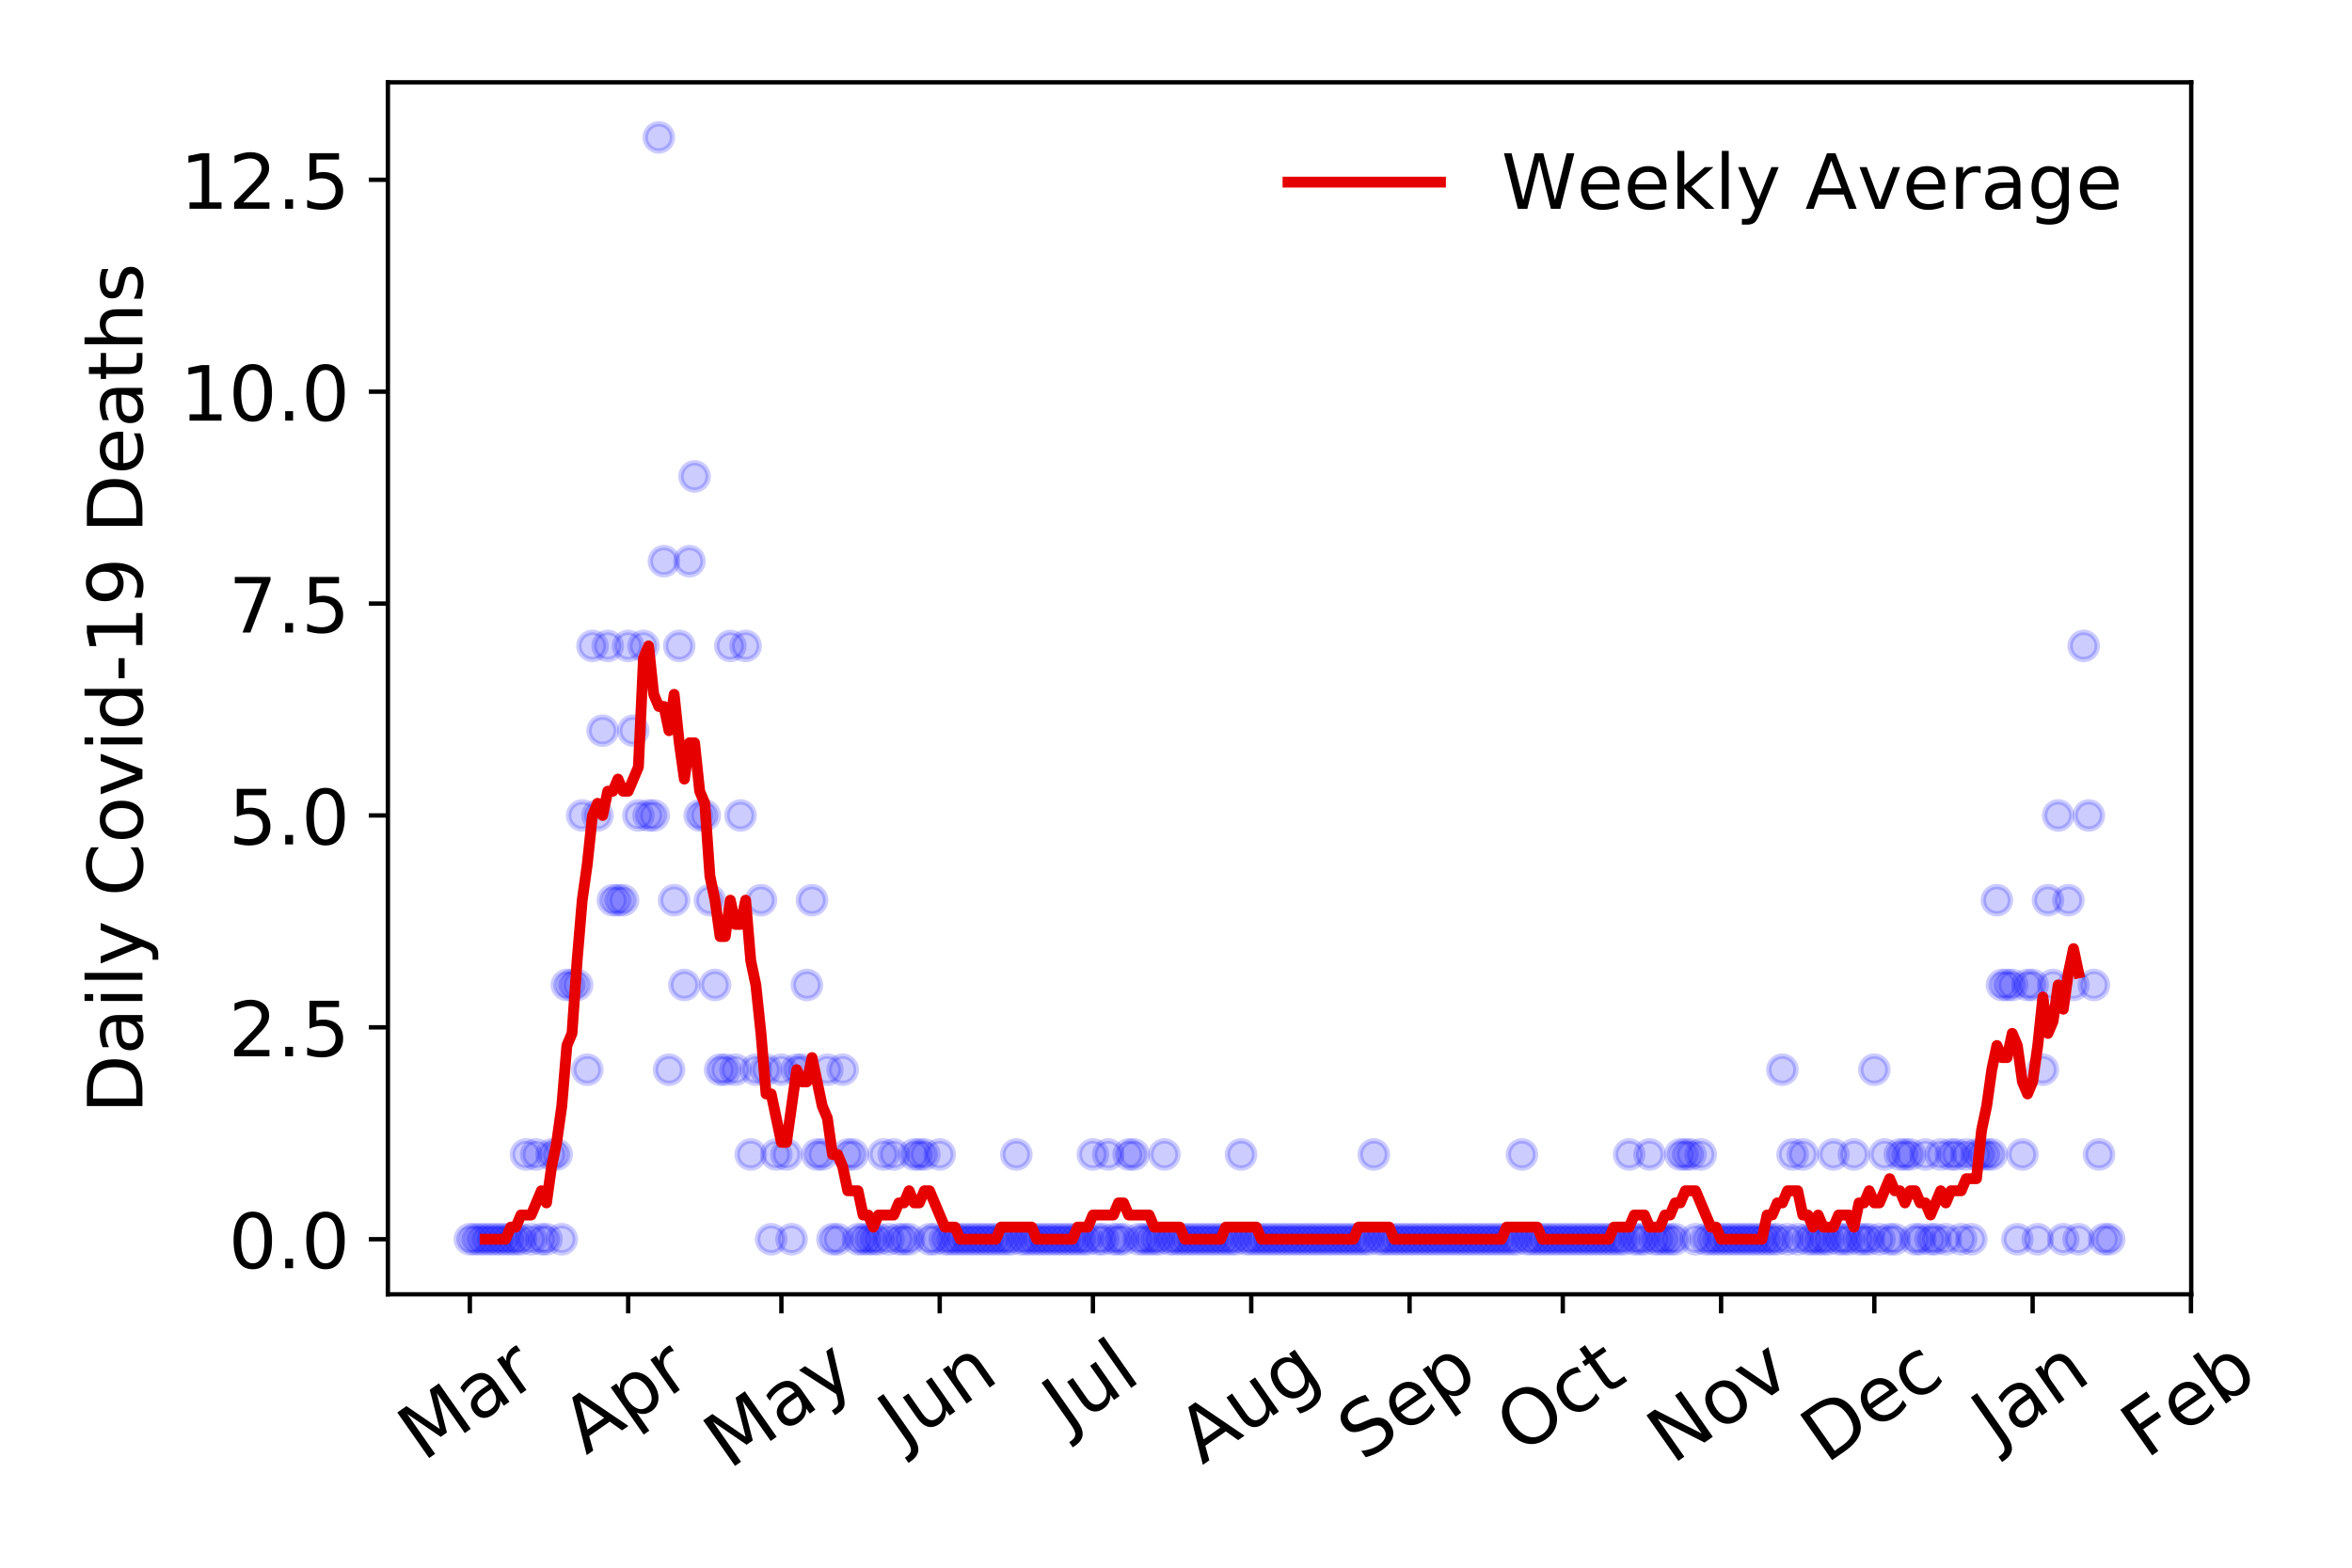 <?xml version="1.0" encoding="utf-8" standalone="no"?>
<!DOCTYPE svg PUBLIC "-//W3C//DTD SVG 1.1//EN"
  "http://www.w3.org/Graphics/SVG/1.1/DTD/svg11.dtd">
<!-- Created with matplotlib (https://matplotlib.org/) -->
<svg height="288pt" version="1.1" viewBox="0 0 432 288" width="432pt" xmlns="http://www.w3.org/2000/svg" xmlns:xlink="http://www.w3.org/1999/xlink">
 <defs>
  <style type="text/css">
*{stroke-linecap:butt;stroke-linejoin:round;}
  </style>
 </defs>
 <g id="figure_1">
  <g id="patch_1">
   <path d="M 0 288 
L 432 288 
L 432 0 
L 0 0 
z
" style="fill:#ffffff;"/>
  </g>
  <g id="axes_1">
   <g id="patch_2">
    <path d="M 71.245 237.778 
L 402.468 237.778 
L 402.468 15.12 
L 71.245 15.12 
z
" style="fill:#ffffff;"/>
   </g>
   <g id="matplotlib.axis_1">
    <g id="xtick_1">
     <g id="line2d_1">
      <defs>
       <path d="M 0 0 
L 0 3.5 
" id="mffa6c3e636" style="stroke:#000000;stroke-width:0.8;"/>
      </defs>
      <g>
       <use style="stroke:#000000;stroke-width:0.8;" x="86.301" xlink:href="#mffa6c3e636" y="237.778"/>
      </g>
     </g>
     <g id="text_1">
      <!-- Mar -->
      <defs>
       <path d="M 9.812 72.906 
L 24.516 72.906 
L 43.109 23.297 
L 61.812 72.906 
L 76.516 72.906 
L 76.516 0 
L 66.891 0 
L 66.891 64.016 
L 48.094 14.016 
L 38.188 14.016 
L 19.391 64.016 
L 19.391 0 
L 9.812 0 
z
" id="DejaVuSans-77"/>
       <path d="M 34.281 27.484 
Q 23.391 27.484 19.188 25 
Q 14.984 22.516 14.984 16.5 
Q 14.984 11.719 18.141 8.906 
Q 21.297 6.109 26.703 6.109 
Q 34.188 6.109 38.703 11.406 
Q 43.219 16.703 43.219 25.484 
L 43.219 27.484 
z
M 52.203 31.203 
L 52.203 0 
L 43.219 0 
L 43.219 8.297 
Q 40.141 3.328 35.547 0.953 
Q 30.953 -1.422 24.312 -1.422 
Q 15.922 -1.422 10.953 3.297 
Q 6 8.016 6 15.922 
Q 6 25.141 12.172 29.828 
Q 18.359 34.516 30.609 34.516 
L 43.219 34.516 
L 43.219 35.406 
Q 43.219 41.609 39.141 45 
Q 35.062 48.391 27.688 48.391 
Q 23 48.391 18.547 47.266 
Q 14.109 46.141 10.016 43.891 
L 10.016 52.203 
Q 14.938 54.109 19.578 55.047 
Q 24.219 56 28.609 56 
Q 40.484 56 46.344 49.844 
Q 52.203 43.703 52.203 31.203 
z
" id="DejaVuSans-97"/>
       <path d="M 41.109 46.297 
Q 39.594 47.172 37.812 47.578 
Q 36.031 48 33.891 48 
Q 26.266 48 22.188 43.047 
Q 18.109 38.094 18.109 28.812 
L 18.109 0 
L 9.078 0 
L 9.078 54.688 
L 18.109 54.688 
L 18.109 46.188 
Q 20.953 51.172 25.484 53.578 
Q 30.031 56 36.531 56 
Q 37.453 56 38.578 55.875 
Q 39.703 55.766 41.062 55.516 
z
" id="DejaVuSans-114"/>
      </defs>
      <g transform="translate(77.698 268.643)rotate(-35)scale(0.14 -0.14)">
       <use xlink:href="#DejaVuSans-77"/>
       <use x="86.279" xlink:href="#DejaVuSans-97"/>
       <use x="147.559" xlink:href="#DejaVuSans-114"/>
      </g>
     </g>
    </g>
    <g id="xtick_2">
     <g id="line2d_2">
      <g>
       <use style="stroke:#000000;stroke-width:0.8;" x="115.38" xlink:href="#mffa6c3e636" y="237.778"/>
      </g>
     </g>
     <g id="text_2">
      <!-- Apr -->
      <defs>
       <path d="M 34.188 63.188 
L 20.797 26.906 
L 47.609 26.906 
z
M 28.609 72.906 
L 39.797 72.906 
L 67.578 0 
L 57.328 0 
L 50.688 18.703 
L 17.828 18.703 
L 11.188 0 
L 0.781 0 
z
" id="DejaVuSans-65"/>
       <path d="M 18.109 8.203 
L 18.109 -20.797 
L 9.078 -20.797 
L 9.078 54.688 
L 18.109 54.688 
L 18.109 46.391 
Q 20.953 51.266 25.266 53.625 
Q 29.594 56 35.594 56 
Q 45.562 56 51.781 48.094 
Q 58.016 40.188 58.016 27.297 
Q 58.016 14.406 51.781 6.484 
Q 45.562 -1.422 35.594 -1.422 
Q 29.594 -1.422 25.266 0.953 
Q 20.953 3.328 18.109 8.203 
z
M 48.688 27.297 
Q 48.688 37.203 44.609 42.844 
Q 40.531 48.484 33.406 48.484 
Q 26.266 48.484 22.188 42.844 
Q 18.109 37.203 18.109 27.297 
Q 18.109 17.391 22.188 11.75 
Q 26.266 6.109 33.406 6.109 
Q 40.531 6.109 44.609 11.75 
Q 48.688 17.391 48.688 27.297 
z
" id="DejaVuSans-112"/>
      </defs>
      <g transform="translate(107.676 267.384)rotate(-35)scale(0.14 -0.14)">
       <use xlink:href="#DejaVuSans-65"/>
       <use x="68.408" xlink:href="#DejaVuSans-112"/>
       <use x="131.885" xlink:href="#DejaVuSans-114"/>
      </g>
     </g>
    </g>
    <g id="xtick_3">
     <g id="line2d_3">
      <g>
       <use style="stroke:#000000;stroke-width:0.8;" x="143.521" xlink:href="#mffa6c3e636" y="237.778"/>
      </g>
     </g>
     <g id="text_3">
      <!-- May -->
      <defs>
       <path d="M 32.172 -5.078 
Q 28.375 -14.844 24.75 -17.812 
Q 21.141 -20.797 15.094 -20.797 
L 7.906 -20.797 
L 7.906 -13.281 
L 13.188 -13.281 
Q 16.891 -13.281 18.938 -11.516 
Q 21 -9.766 23.484 -3.219 
L 25.094 0.875 
L 2.984 54.688 
L 12.5 54.688 
L 29.594 11.922 
L 46.688 54.688 
L 56.203 54.688 
z
" id="DejaVuSans-121"/>
      </defs>
      <g transform="translate(133.882 270.094)rotate(-35)scale(0.14 -0.14)">
       <use xlink:href="#DejaVuSans-77"/>
       <use x="86.279" xlink:href="#DejaVuSans-97"/>
       <use x="147.559" xlink:href="#DejaVuSans-121"/>
      </g>
     </g>
    </g>
    <g id="xtick_4">
     <g id="line2d_4">
      <g>
       <use style="stroke:#000000;stroke-width:0.8;" x="172.601" xlink:href="#mffa6c3e636" y="237.778"/>
      </g>
     </g>
     <g id="text_4">
      <!-- Jun -->
      <defs>
       <path d="M 9.812 72.906 
L 19.672 72.906 
L 19.672 5.078 
Q 19.672 -8.109 14.672 -14.062 
Q 9.672 -20.016 -1.422 -20.016 
L -5.172 -20.016 
L -5.172 -11.719 
L -2.094 -11.719 
Q 4.438 -11.719 7.125 -8.047 
Q 9.812 -4.391 9.812 5.078 
z
" id="DejaVuSans-74"/>
       <path d="M 8.5 21.578 
L 8.5 54.688 
L 17.484 54.688 
L 17.484 21.922 
Q 17.484 14.156 20.5 10.266 
Q 23.531 6.391 29.594 6.391 
Q 36.859 6.391 41.078 11.031 
Q 45.312 15.672 45.312 23.688 
L 45.312 54.688 
L 54.297 54.688 
L 54.297 0 
L 45.312 0 
L 45.312 8.406 
Q 42.047 3.422 37.719 1 
Q 33.406 -1.422 27.688 -1.422 
Q 18.266 -1.422 13.375 4.438 
Q 8.5 10.297 8.5 21.578 
z
M 31.109 56 
z
" id="DejaVuSans-117"/>
       <path d="M 54.891 33.016 
L 54.891 0 
L 45.906 0 
L 45.906 32.719 
Q 45.906 40.484 42.875 44.328 
Q 39.844 48.188 33.797 48.188 
Q 26.516 48.188 22.312 43.547 
Q 18.109 38.922 18.109 30.906 
L 18.109 0 
L 9.078 0 
L 9.078 54.688 
L 18.109 54.688 
L 18.109 46.188 
Q 21.344 51.125 25.703 53.562 
Q 30.078 56 35.797 56 
Q 45.219 56 50.047 50.172 
Q 54.891 44.344 54.891 33.016 
z
" id="DejaVuSans-110"/>
      </defs>
      <g transform="translate(165.857 266.039)rotate(-35)scale(0.14 -0.14)">
       <use xlink:href="#DejaVuSans-74"/>
       <use x="29.492" xlink:href="#DejaVuSans-117"/>
       <use x="92.871" xlink:href="#DejaVuSans-110"/>
      </g>
     </g>
    </g>
    <g id="xtick_5">
     <g id="line2d_5">
      <g>
       <use style="stroke:#000000;stroke-width:0.8;" x="200.742" xlink:href="#mffa6c3e636" y="237.778"/>
      </g>
     </g>
     <g id="text_5">
      <!-- Jul -->
      <defs>
       <path d="M 9.422 75.984 
L 18.406 75.984 
L 18.406 0 
L 9.422 0 
z
" id="DejaVuSans-108"/>
      </defs>
      <g transform="translate(196.039 263.181)rotate(-35)scale(0.14 -0.14)">
       <use xlink:href="#DejaVuSans-74"/>
       <use x="29.492" xlink:href="#DejaVuSans-117"/>
       <use x="92.871" xlink:href="#DejaVuSans-108"/>
      </g>
     </g>
    </g>
    <g id="xtick_6">
     <g id="line2d_6">
      <g>
       <use style="stroke:#000000;stroke-width:0.8;" x="229.821" xlink:href="#mffa6c3e636" y="237.778"/>
      </g>
     </g>
     <g id="text_6">
      <!-- Aug -->
      <defs>
       <path d="M 45.406 27.984 
Q 45.406 37.75 41.375 43.109 
Q 37.359 48.484 30.078 48.484 
Q 22.859 48.484 18.828 43.109 
Q 14.797 37.75 14.797 27.984 
Q 14.797 18.266 18.828 12.891 
Q 22.859 7.516 30.078 7.516 
Q 37.359 7.516 41.375 12.891 
Q 45.406 18.266 45.406 27.984 
z
M 54.391 6.781 
Q 54.391 -7.172 48.188 -13.984 
Q 42 -20.797 29.203 -20.797 
Q 24.469 -20.797 20.266 -20.094 
Q 16.062 -19.391 12.109 -17.922 
L 12.109 -9.188 
Q 16.062 -11.328 19.922 -12.344 
Q 23.781 -13.375 27.781 -13.375 
Q 36.625 -13.375 41.016 -8.766 
Q 45.406 -4.156 45.406 5.172 
L 45.406 9.625 
Q 42.625 4.781 38.281 2.391 
Q 33.938 0 27.875 0 
Q 17.828 0 11.672 7.656 
Q 5.516 15.328 5.516 27.984 
Q 5.516 40.672 11.672 48.328 
Q 17.828 56 27.875 56 
Q 33.938 56 38.281 53.609 
Q 42.625 51.219 45.406 46.391 
L 45.406 54.688 
L 54.391 54.688 
z
" id="DejaVuSans-103"/>
      </defs>
      <g transform="translate(220.84 269.172)rotate(-35)scale(0.14 -0.14)">
       <use xlink:href="#DejaVuSans-65"/>
       <use x="68.408" xlink:href="#DejaVuSans-117"/>
       <use x="131.787" xlink:href="#DejaVuSans-103"/>
      </g>
     </g>
    </g>
    <g id="xtick_7">
     <g id="line2d_7">
      <g>
       <use style="stroke:#000000;stroke-width:0.8;" x="258.901" xlink:href="#mffa6c3e636" y="237.778"/>
      </g>
     </g>
     <g id="text_7">
      <!-- Sep -->
      <defs>
       <path d="M 53.516 70.516 
L 53.516 60.891 
Q 47.906 63.578 42.922 64.891 
Q 37.938 66.219 33.297 66.219 
Q 25.25 66.219 20.875 63.094 
Q 16.5 59.969 16.5 54.203 
Q 16.5 49.359 19.406 46.891 
Q 22.312 44.438 30.422 42.922 
L 36.375 41.703 
Q 47.406 39.594 52.656 34.297 
Q 57.906 29 57.906 20.125 
Q 57.906 9.516 50.797 4.047 
Q 43.703 -1.422 29.984 -1.422 
Q 24.812 -1.422 18.969 -0.25 
Q 13.141 0.922 6.891 3.219 
L 6.891 13.375 
Q 12.891 10.016 18.656 8.297 
Q 24.422 6.594 29.984 6.594 
Q 38.422 6.594 43.016 9.906 
Q 47.609 13.234 47.609 19.391 
Q 47.609 24.75 44.312 27.781 
Q 41.016 30.812 33.5 32.328 
L 27.484 33.5 
Q 16.453 35.688 11.516 40.375 
Q 6.594 45.062 6.594 53.422 
Q 6.594 63.094 13.406 68.656 
Q 20.219 74.219 32.172 74.219 
Q 37.312 74.219 42.625 73.281 
Q 47.953 72.359 53.516 70.516 
z
" id="DejaVuSans-83"/>
       <path d="M 56.203 29.594 
L 56.203 25.203 
L 14.891 25.203 
Q 15.484 15.922 20.484 11.062 
Q 25.484 6.203 34.422 6.203 
Q 39.594 6.203 44.453 7.469 
Q 49.312 8.734 54.109 11.281 
L 54.109 2.781 
Q 49.266 0.734 44.188 -0.344 
Q 39.109 -1.422 33.891 -1.422 
Q 20.797 -1.422 13.156 6.188 
Q 5.516 13.812 5.516 26.812 
Q 5.516 40.234 12.766 48.109 
Q 20.016 56 32.328 56 
Q 43.359 56 49.781 48.891 
Q 56.203 41.797 56.203 29.594 
z
M 47.219 32.234 
Q 47.125 39.594 43.094 43.984 
Q 39.062 48.391 32.422 48.391 
Q 24.906 48.391 20.391 44.141 
Q 15.875 39.891 15.188 32.172 
z
" id="DejaVuSans-101"/>
      </defs>
      <g transform="translate(250.308 268.629)rotate(-35)scale(0.14 -0.14)">
       <use xlink:href="#DejaVuSans-83"/>
       <use x="63.477" xlink:href="#DejaVuSans-101"/>
       <use x="125" xlink:href="#DejaVuSans-112"/>
      </g>
     </g>
    </g>
    <g id="xtick_8">
     <g id="line2d_8">
      <g>
       <use style="stroke:#000000;stroke-width:0.8;" x="287.042" xlink:href="#mffa6c3e636" y="237.778"/>
      </g>
     </g>
     <g id="text_8">
      <!-- Oct -->
      <defs>
       <path d="M 39.406 66.219 
Q 28.656 66.219 22.328 58.203 
Q 16.016 50.203 16.016 36.375 
Q 16.016 22.609 22.328 14.594 
Q 28.656 6.594 39.406 6.594 
Q 50.141 6.594 56.422 14.594 
Q 62.703 22.609 62.703 36.375 
Q 62.703 50.203 56.422 58.203 
Q 50.141 66.219 39.406 66.219 
z
M 39.406 74.219 
Q 54.734 74.219 63.906 63.938 
Q 73.094 53.656 73.094 36.375 
Q 73.094 19.141 63.906 8.859 
Q 54.734 -1.422 39.406 -1.422 
Q 24.031 -1.422 14.812 8.828 
Q 5.609 19.094 5.609 36.375 
Q 5.609 53.656 14.812 63.938 
Q 24.031 74.219 39.406 74.219 
z
" id="DejaVuSans-79"/>
       <path d="M 48.781 52.594 
L 48.781 44.188 
Q 44.969 46.297 41.141 47.344 
Q 37.312 48.391 33.406 48.391 
Q 24.656 48.391 19.812 42.844 
Q 14.984 37.312 14.984 27.297 
Q 14.984 17.281 19.812 11.734 
Q 24.656 6.203 33.406 6.203 
Q 37.312 6.203 41.141 7.25 
Q 44.969 8.297 48.781 10.406 
L 48.781 2.094 
Q 45.016 0.344 40.984 -0.531 
Q 36.969 -1.422 32.422 -1.422 
Q 20.062 -1.422 12.781 6.344 
Q 5.516 14.109 5.516 27.297 
Q 5.516 40.672 12.859 48.328 
Q 20.219 56 33.016 56 
Q 37.156 56 41.109 55.141 
Q 45.062 54.297 48.781 52.594 
z
" id="DejaVuSans-99"/>
       <path d="M 18.312 70.219 
L 18.312 54.688 
L 36.812 54.688 
L 36.812 47.703 
L 18.312 47.703 
L 18.312 18.016 
Q 18.312 11.328 20.141 9.422 
Q 21.969 7.516 27.594 7.516 
L 36.812 7.516 
L 36.812 0 
L 27.594 0 
Q 17.188 0 13.234 3.875 
Q 9.281 7.766 9.281 18.016 
L 9.281 47.703 
L 2.688 47.703 
L 2.688 54.688 
L 9.281 54.688 
L 9.281 70.219 
z
" id="DejaVuSans-116"/>
      </defs>
      <g transform="translate(279.343 267.377)rotate(-35)scale(0.14 -0.14)">
       <use xlink:href="#DejaVuSans-79"/>
       <use x="78.711" xlink:href="#DejaVuSans-99"/>
       <use x="133.691" xlink:href="#DejaVuSans-116"/>
      </g>
     </g>
    </g>
    <g id="xtick_9">
     <g id="line2d_9">
      <g>
       <use style="stroke:#000000;stroke-width:0.8;" x="316.121" xlink:href="#mffa6c3e636" y="237.778"/>
      </g>
     </g>
     <g id="text_9">
      <!-- Nov -->
      <defs>
       <path d="M 9.812 72.906 
L 23.094 72.906 
L 55.422 11.922 
L 55.422 72.906 
L 64.984 72.906 
L 64.984 0 
L 51.703 0 
L 19.391 60.984 
L 19.391 0 
L 9.812 0 
z
" id="DejaVuSans-78"/>
       <path d="M 30.609 48.391 
Q 23.391 48.391 19.188 42.75 
Q 14.984 37.109 14.984 27.297 
Q 14.984 17.484 19.156 11.844 
Q 23.344 6.203 30.609 6.203 
Q 37.797 6.203 41.984 11.859 
Q 46.188 17.531 46.188 27.297 
Q 46.188 37.016 41.984 42.703 
Q 37.797 48.391 30.609 48.391 
z
M 30.609 56 
Q 42.328 56 49.016 48.375 
Q 55.719 40.766 55.719 27.297 
Q 55.719 13.875 49.016 6.219 
Q 42.328 -1.422 30.609 -1.422 
Q 18.844 -1.422 12.172 6.219 
Q 5.516 13.875 5.516 27.297 
Q 5.516 40.766 12.172 48.375 
Q 18.844 56 30.609 56 
z
" id="DejaVuSans-111"/>
       <path d="M 2.984 54.688 
L 12.5 54.688 
L 29.594 8.797 
L 46.688 54.688 
L 56.203 54.688 
L 35.688 0 
L 23.484 0 
z
" id="DejaVuSans-118"/>
      </defs>
      <g transform="translate(307.145 269.166)rotate(-35)scale(0.14 -0.14)">
       <use xlink:href="#DejaVuSans-78"/>
       <use x="74.805" xlink:href="#DejaVuSans-111"/>
       <use x="135.986" xlink:href="#DejaVuSans-118"/>
      </g>
     </g>
    </g>
    <g id="xtick_10">
     <g id="line2d_10">
      <g>
       <use style="stroke:#000000;stroke-width:0.8;" x="344.263" xlink:href="#mffa6c3e636" y="237.778"/>
      </g>
     </g>
     <g id="text_10">
      <!-- Dec -->
      <defs>
       <path d="M 19.672 64.797 
L 19.672 8.109 
L 31.594 8.109 
Q 46.688 8.109 53.688 14.938 
Q 60.688 21.781 60.688 36.531 
Q 60.688 51.172 53.688 57.984 
Q 46.688 64.797 31.594 64.797 
z
M 9.812 72.906 
L 30.078 72.906 
Q 51.266 72.906 61.172 64.094 
Q 71.094 55.281 71.094 36.531 
Q 71.094 17.672 61.125 8.828 
Q 51.172 0 30.078 0 
L 9.812 0 
z
" id="DejaVuSans-68"/>
      </defs>
      <g transform="translate(335.382 269.032)rotate(-35)scale(0.14 -0.14)">
       <use xlink:href="#DejaVuSans-68"/>
       <use x="77.002" xlink:href="#DejaVuSans-101"/>
       <use x="138.525" xlink:href="#DejaVuSans-99"/>
      </g>
     </g>
    </g>
    <g id="xtick_11">
     <g id="line2d_11">
      <g>
       <use style="stroke:#000000;stroke-width:0.8;" x="373.342" xlink:href="#mffa6c3e636" y="237.778"/>
      </g>
     </g>
     <g id="text_11">
      <!-- Jan -->
      <g transform="translate(366.718 265.871)rotate(-35)scale(0.14 -0.14)">
       <use xlink:href="#DejaVuSans-74"/>
       <use x="29.492" xlink:href="#DejaVuSans-97"/>
       <use x="90.771" xlink:href="#DejaVuSans-110"/>
      </g>
     </g>
    </g>
    <g id="xtick_12">
     <g id="line2d_12">
      <g>
       <use style="stroke:#000000;stroke-width:0.8;" x="402.421" xlink:href="#mffa6c3e636" y="237.778"/>
      </g>
     </g>
     <g id="text_12">
      <!-- Feb -->
      <defs>
       <path d="M 9.812 72.906 
L 51.703 72.906 
L 51.703 64.594 
L 19.672 64.594 
L 19.672 43.109 
L 48.578 43.109 
L 48.578 34.812 
L 19.672 34.812 
L 19.672 0 
L 9.812 0 
z
" id="DejaVuSans-70"/>
       <path d="M 48.688 27.297 
Q 48.688 37.203 44.609 42.844 
Q 40.531 48.484 33.406 48.484 
Q 26.266 48.484 22.188 42.844 
Q 18.109 37.203 18.109 27.297 
Q 18.109 17.391 22.188 11.75 
Q 26.266 6.109 33.406 6.109 
Q 40.531 6.109 44.609 11.75 
Q 48.688 17.391 48.688 27.297 
z
M 18.109 46.391 
Q 20.953 51.266 25.266 53.625 
Q 29.594 56 35.594 56 
Q 45.562 56 51.781 48.094 
Q 58.016 40.188 58.016 27.297 
Q 58.016 14.406 51.781 6.484 
Q 45.562 -1.422 35.594 -1.422 
Q 29.594 -1.422 25.266 0.953 
Q 20.953 3.328 18.109 8.203 
L 18.109 0 
L 9.078 0 
L 9.078 75.984 
L 18.109 75.984 
z
" id="DejaVuSans-98"/>
      </defs>
      <g transform="translate(394.175 268.143)rotate(-35)scale(0.14 -0.14)">
       <use xlink:href="#DejaVuSans-70"/>
       <use x="57.441" xlink:href="#DejaVuSans-101"/>
       <use x="118.965" xlink:href="#DejaVuSans-98"/>
      </g>
     </g>
    </g>
   </g>
   <g id="matplotlib.axis_2">
    <g id="ytick_1">
     <g id="line2d_13">
      <defs>
       <path d="M 0 0 
L -3.5 0 
" id="m46f8f468cd" style="stroke:#000000;stroke-width:0.8;"/>
      </defs>
      <g>
       <use style="stroke:#000000;stroke-width:0.8;" x="71.245" xlink:href="#m46f8f468cd" y="227.657"/>
      </g>
     </g>
     <g id="text_13">
      <!-- 0.0 -->
      <defs>
       <path d="M 31.781 66.406 
Q 24.172 66.406 20.328 58.906 
Q 16.5 51.422 16.5 36.375 
Q 16.5 21.391 20.328 13.891 
Q 24.172 6.391 31.781 6.391 
Q 39.453 6.391 43.281 13.891 
Q 47.125 21.391 47.125 36.375 
Q 47.125 51.422 43.281 58.906 
Q 39.453 66.406 31.781 66.406 
z
M 31.781 74.219 
Q 44.047 74.219 50.516 64.516 
Q 56.984 54.828 56.984 36.375 
Q 56.984 17.969 50.516 8.266 
Q 44.047 -1.422 31.781 -1.422 
Q 19.531 -1.422 13.062 8.266 
Q 6.594 17.969 6.594 36.375 
Q 6.594 54.828 13.062 64.516 
Q 19.531 74.219 31.781 74.219 
z
" id="DejaVuSans-48"/>
       <path d="M 10.688 12.406 
L 21 12.406 
L 21 0 
L 10.688 0 
z
" id="DejaVuSans-46"/>
      </defs>
      <g transform="translate(41.981 232.976)scale(0.14 -0.14)">
       <use xlink:href="#DejaVuSans-48"/>
       <use x="63.623" xlink:href="#DejaVuSans-46"/>
       <use x="95.41" xlink:href="#DejaVuSans-48"/>
      </g>
     </g>
    </g>
    <g id="ytick_2">
     <g id="line2d_14">
      <g>
       <use style="stroke:#000000;stroke-width:0.8;" x="71.245" xlink:href="#m46f8f468cd" y="188.731"/>
      </g>
     </g>
     <g id="text_14">
      <!-- 2.5 -->
      <defs>
       <path d="M 19.188 8.297 
L 53.609 8.297 
L 53.609 0 
L 7.328 0 
L 7.328 8.297 
Q 12.938 14.109 22.625 23.891 
Q 32.328 33.688 34.812 36.531 
Q 39.547 41.844 41.422 45.531 
Q 43.312 49.219 43.312 52.781 
Q 43.312 58.594 39.234 62.25 
Q 35.156 65.922 28.609 65.922 
Q 23.969 65.922 18.812 64.312 
Q 13.672 62.703 7.812 59.422 
L 7.812 69.391 
Q 13.766 71.781 18.938 73 
Q 24.125 74.219 28.422 74.219 
Q 39.75 74.219 46.484 68.547 
Q 53.219 62.891 53.219 53.422 
Q 53.219 48.922 51.531 44.891 
Q 49.859 40.875 45.406 35.406 
Q 44.188 33.984 37.641 27.219 
Q 31.109 20.453 19.188 8.297 
z
" id="DejaVuSans-50"/>
       <path d="M 10.797 72.906 
L 49.516 72.906 
L 49.516 64.594 
L 19.828 64.594 
L 19.828 46.734 
Q 21.969 47.469 24.109 47.828 
Q 26.266 48.188 28.422 48.188 
Q 40.625 48.188 47.75 41.5 
Q 54.891 34.812 54.891 23.391 
Q 54.891 11.625 47.562 5.094 
Q 40.234 -1.422 26.906 -1.422 
Q 22.312 -1.422 17.547 -0.641 
Q 12.797 0.141 7.719 1.703 
L 7.719 11.625 
Q 12.109 9.234 16.797 8.062 
Q 21.484 6.891 26.703 6.891 
Q 35.156 6.891 40.078 11.328 
Q 45.016 15.766 45.016 23.391 
Q 45.016 31 40.078 35.438 
Q 35.156 39.891 26.703 39.891 
Q 22.75 39.891 18.812 39.016 
Q 14.891 38.141 10.797 36.281 
z
" id="DejaVuSans-53"/>
      </defs>
      <g transform="translate(41.981 194.05)scale(0.14 -0.14)">
       <use xlink:href="#DejaVuSans-50"/>
       <use x="63.623" xlink:href="#DejaVuSans-46"/>
       <use x="95.41" xlink:href="#DejaVuSans-53"/>
      </g>
     </g>
    </g>
    <g id="ytick_3">
     <g id="line2d_15">
      <g>
       <use style="stroke:#000000;stroke-width:0.8;" x="71.245" xlink:href="#m46f8f468cd" y="149.805"/>
      </g>
     </g>
     <g id="text_15">
      <!-- 5.0 -->
      <g transform="translate(41.981 155.124)scale(0.14 -0.14)">
       <use xlink:href="#DejaVuSans-53"/>
       <use x="63.623" xlink:href="#DejaVuSans-46"/>
       <use x="95.41" xlink:href="#DejaVuSans-48"/>
      </g>
     </g>
    </g>
    <g id="ytick_4">
     <g id="line2d_16">
      <g>
       <use style="stroke:#000000;stroke-width:0.8;" x="71.245" xlink:href="#m46f8f468cd" y="110.879"/>
      </g>
     </g>
     <g id="text_16">
      <!-- 7.5 -->
      <defs>
       <path d="M 8.203 72.906 
L 55.078 72.906 
L 55.078 68.703 
L 28.609 0 
L 18.312 0 
L 43.219 64.594 
L 8.203 64.594 
z
" id="DejaVuSans-55"/>
      </defs>
      <g transform="translate(41.981 116.197)scale(0.14 -0.14)">
       <use xlink:href="#DejaVuSans-55"/>
       <use x="63.623" xlink:href="#DejaVuSans-46"/>
       <use x="95.41" xlink:href="#DejaVuSans-53"/>
      </g>
     </g>
    </g>
    <g id="ytick_5">
     <g id="line2d_17">
      <g>
       <use style="stroke:#000000;stroke-width:0.8;" x="71.245" xlink:href="#m46f8f468cd" y="71.952"/>
      </g>
     </g>
     <g id="text_17">
      <!-- 10.0 -->
      <defs>
       <path d="M 12.406 8.297 
L 28.516 8.297 
L 28.516 63.922 
L 10.984 60.406 
L 10.984 69.391 
L 28.422 72.906 
L 38.281 72.906 
L 38.281 8.297 
L 54.391 8.297 
L 54.391 0 
L 12.406 0 
z
" id="DejaVuSans-49"/>
      </defs>
      <g transform="translate(33.073 77.271)scale(0.14 -0.14)">
       <use xlink:href="#DejaVuSans-49"/>
       <use x="63.623" xlink:href="#DejaVuSans-48"/>
       <use x="127.246" xlink:href="#DejaVuSans-46"/>
       <use x="159.033" xlink:href="#DejaVuSans-48"/>
      </g>
     </g>
    </g>
    <g id="ytick_6">
     <g id="line2d_18">
      <g>
       <use style="stroke:#000000;stroke-width:0.8;" x="71.245" xlink:href="#m46f8f468cd" y="33.026"/>
      </g>
     </g>
     <g id="text_18">
      <!-- 12.5 -->
      <g transform="translate(33.073 38.345)scale(0.14 -0.14)">
       <use xlink:href="#DejaVuSans-49"/>
       <use x="63.623" xlink:href="#DejaVuSans-50"/>
       <use x="127.246" xlink:href="#DejaVuSans-46"/>
       <use x="159.033" xlink:href="#DejaVuSans-53"/>
      </g>
     </g>
    </g>
    <g id="text_19">
     <!-- Daily Covid-19 Deaths -->
     <defs>
      <path d="M 9.422 54.688 
L 18.406 54.688 
L 18.406 0 
L 9.422 0 
z
M 9.422 75.984 
L 18.406 75.984 
L 18.406 64.594 
L 9.422 64.594 
z
" id="DejaVuSans-105"/>
      <path id="DejaVuSans-32"/>
      <path d="M 64.406 67.281 
L 64.406 56.891 
Q 59.422 61.531 53.781 63.812 
Q 48.141 66.109 41.797 66.109 
Q 29.297 66.109 22.656 58.469 
Q 16.016 50.828 16.016 36.375 
Q 16.016 21.969 22.656 14.328 
Q 29.297 6.688 41.797 6.688 
Q 48.141 6.688 53.781 8.984 
Q 59.422 11.281 64.406 15.922 
L 64.406 5.609 
Q 59.234 2.094 53.438 0.328 
Q 47.656 -1.422 41.219 -1.422 
Q 24.656 -1.422 15.125 8.703 
Q 5.609 18.844 5.609 36.375 
Q 5.609 53.953 15.125 64.078 
Q 24.656 74.219 41.219 74.219 
Q 47.75 74.219 53.531 72.484 
Q 59.328 70.75 64.406 67.281 
z
" id="DejaVuSans-67"/>
      <path d="M 45.406 46.391 
L 45.406 75.984 
L 54.391 75.984 
L 54.391 0 
L 45.406 0 
L 45.406 8.203 
Q 42.578 3.328 38.25 0.953 
Q 33.938 -1.422 27.875 -1.422 
Q 17.969 -1.422 11.734 6.484 
Q 5.516 14.406 5.516 27.297 
Q 5.516 40.188 11.734 48.094 
Q 17.969 56 27.875 56 
Q 33.938 56 38.25 53.625 
Q 42.578 51.266 45.406 46.391 
z
M 14.797 27.297 
Q 14.797 17.391 18.875 11.75 
Q 22.953 6.109 30.078 6.109 
Q 37.203 6.109 41.297 11.75 
Q 45.406 17.391 45.406 27.297 
Q 45.406 37.203 41.297 42.844 
Q 37.203 48.484 30.078 48.484 
Q 22.953 48.484 18.875 42.844 
Q 14.797 37.203 14.797 27.297 
z
" id="DejaVuSans-100"/>
      <path d="M 4.891 31.391 
L 31.203 31.391 
L 31.203 23.391 
L 4.891 23.391 
z
" id="DejaVuSans-45"/>
      <path d="M 10.984 1.516 
L 10.984 10.5 
Q 14.703 8.734 18.5 7.812 
Q 22.312 6.891 25.984 6.891 
Q 35.75 6.891 40.891 13.453 
Q 46.047 20.016 46.781 33.406 
Q 43.953 29.203 39.594 26.953 
Q 35.25 24.703 29.984 24.703 
Q 19.047 24.703 12.672 31.312 
Q 6.297 37.938 6.297 49.422 
Q 6.297 60.641 12.938 67.422 
Q 19.578 74.219 30.609 74.219 
Q 43.266 74.219 49.922 64.516 
Q 56.594 54.828 56.594 36.375 
Q 56.594 19.141 48.406 8.859 
Q 40.234 -1.422 26.422 -1.422 
Q 22.703 -1.422 18.891 -0.688 
Q 15.094 0.047 10.984 1.516 
z
M 30.609 32.422 
Q 37.25 32.422 41.125 36.953 
Q 45.016 41.5 45.016 49.422 
Q 45.016 57.281 41.125 61.844 
Q 37.25 66.406 30.609 66.406 
Q 23.969 66.406 20.094 61.844 
Q 16.219 57.281 16.219 49.422 
Q 16.219 41.5 20.094 36.953 
Q 23.969 32.422 30.609 32.422 
z
" id="DejaVuSans-57"/>
      <path d="M 54.891 33.016 
L 54.891 0 
L 45.906 0 
L 45.906 32.719 
Q 45.906 40.484 42.875 44.328 
Q 39.844 48.188 33.797 48.188 
Q 26.516 48.188 22.312 43.547 
Q 18.109 38.922 18.109 30.906 
L 18.109 0 
L 9.078 0 
L 9.078 75.984 
L 18.109 75.984 
L 18.109 46.188 
Q 21.344 51.125 25.703 53.562 
Q 30.078 56 35.797 56 
Q 45.219 56 50.047 50.172 
Q 54.891 44.344 54.891 33.016 
z
" id="DejaVuSans-104"/>
      <path d="M 44.281 53.078 
L 44.281 44.578 
Q 40.484 46.531 36.375 47.5 
Q 32.281 48.484 27.875 48.484 
Q 21.188 48.484 17.844 46.438 
Q 14.5 44.391 14.5 40.281 
Q 14.5 37.156 16.891 35.375 
Q 19.281 33.594 26.516 31.984 
L 29.594 31.297 
Q 39.156 29.25 43.188 25.516 
Q 47.219 21.781 47.219 15.094 
Q 47.219 7.469 41.188 3.016 
Q 35.156 -1.422 24.609 -1.422 
Q 20.219 -1.422 15.453 -0.562 
Q 10.688 0.297 5.422 2 
L 5.422 11.281 
Q 10.406 8.688 15.234 7.391 
Q 20.062 6.109 24.812 6.109 
Q 31.156 6.109 34.562 8.281 
Q 37.984 10.453 37.984 14.406 
Q 37.984 18.062 35.516 20.016 
Q 33.062 21.969 24.703 23.781 
L 21.578 24.516 
Q 13.234 26.266 9.516 29.906 
Q 5.812 33.547 5.812 39.891 
Q 5.812 47.609 11.281 51.797 
Q 16.75 56 26.812 56 
Q 31.781 56 36.172 55.266 
Q 40.578 54.547 44.281 53.078 
z
" id="DejaVuSans-115"/>
     </defs>
     <g transform="translate(26.162 204.56)rotate(-90)scale(0.14 -0.14)">
      <use xlink:href="#DejaVuSans-68"/>
      <use x="77.002" xlink:href="#DejaVuSans-97"/>
      <use x="138.281" xlink:href="#DejaVuSans-105"/>
      <use x="166.064" xlink:href="#DejaVuSans-108"/>
      <use x="193.848" xlink:href="#DejaVuSans-121"/>
      <use x="253.027" xlink:href="#DejaVuSans-32"/>
      <use x="284.814" xlink:href="#DejaVuSans-67"/>
      <use x="354.639" xlink:href="#DejaVuSans-111"/>
      <use x="415.82" xlink:href="#DejaVuSans-118"/>
      <use x="475" xlink:href="#DejaVuSans-105"/>
      <use x="502.783" xlink:href="#DejaVuSans-100"/>
      <use x="566.26" xlink:href="#DejaVuSans-45"/>
      <use x="602.344" xlink:href="#DejaVuSans-49"/>
      <use x="665.967" xlink:href="#DejaVuSans-57"/>
      <use x="729.59" xlink:href="#DejaVuSans-32"/>
      <use x="761.377" xlink:href="#DejaVuSans-68"/>
      <use x="838.379" xlink:href="#DejaVuSans-101"/>
      <use x="899.902" xlink:href="#DejaVuSans-97"/>
      <use x="961.182" xlink:href="#DejaVuSans-116"/>
      <use x="1000.391" xlink:href="#DejaVuSans-104"/>
      <use x="1063.77" xlink:href="#DejaVuSans-115"/>
     </g>
    </g>
   </g>
   <g id="line2d_19">
    <defs>
     <path d="M 0 2.5 
C 0.663 2.5 1.299 2.237 1.768 1.768 
C 2.237 1.299 2.5 0.663 2.5 0 
C 2.5 -0.663 2.237 -1.299 1.768 -1.768 
C 1.299 -2.237 0.663 -2.5 0 -2.5 
C -0.663 -2.5 -1.299 -2.237 -1.768 -1.768 
C -2.237 -1.299 -2.5 -0.663 -2.5 0 
C -2.5 0.663 -2.237 1.299 -1.768 1.768 
C -1.299 2.237 -0.663 2.5 0 2.5 
z
" id="m1534a7ba56" style="stroke:#0000ff;stroke-opacity:0.2;"/>
    </defs>
    <g clip-path="url(#pf40dd32813)">
     <use style="fill:#0000ff;fill-opacity:0.2;stroke:#0000ff;stroke-opacity:0.2;" x="86.301" xlink:href="#m1534a7ba56" y="227.657"/>
     <use style="fill:#0000ff;fill-opacity:0.2;stroke:#0000ff;stroke-opacity:0.2;" x="87.239" xlink:href="#m1534a7ba56" y="227.657"/>
     <use style="fill:#0000ff;fill-opacity:0.2;stroke:#0000ff;stroke-opacity:0.2;" x="88.177" xlink:href="#m1534a7ba56" y="227.657"/>
     <use style="fill:#0000ff;fill-opacity:0.2;stroke:#0000ff;stroke-opacity:0.2;" x="89.115" xlink:href="#m1534a7ba56" y="227.657"/>
     <use style="fill:#0000ff;fill-opacity:0.2;stroke:#0000ff;stroke-opacity:0.2;" x="90.053" xlink:href="#m1534a7ba56" y="227.657"/>
     <use style="fill:#0000ff;fill-opacity:0.2;stroke:#0000ff;stroke-opacity:0.2;" x="90.991" xlink:href="#m1534a7ba56" y="227.657"/>
     <use style="fill:#0000ff;fill-opacity:0.2;stroke:#0000ff;stroke-opacity:0.2;" x="91.929" xlink:href="#m1534a7ba56" y="227.657"/>
     <use style="fill:#0000ff;fill-opacity:0.2;stroke:#0000ff;stroke-opacity:0.2;" x="92.867" xlink:href="#m1534a7ba56" y="227.657"/>
     <use style="fill:#0000ff;fill-opacity:0.2;stroke:#0000ff;stroke-opacity:0.2;" x="93.805" xlink:href="#m1534a7ba56" y="227.657"/>
     <use style="fill:#0000ff;fill-opacity:0.2;stroke:#0000ff;stroke-opacity:0.2;" x="94.743" xlink:href="#m1534a7ba56" y="227.657"/>
     <use style="fill:#0000ff;fill-opacity:0.2;stroke:#0000ff;stroke-opacity:0.2;" x="95.681" xlink:href="#m1534a7ba56" y="227.657"/>
     <use style="fill:#0000ff;fill-opacity:0.2;stroke:#0000ff;stroke-opacity:0.2;" x="96.619" xlink:href="#m1534a7ba56" y="212.087"/>
     <use style="fill:#0000ff;fill-opacity:0.2;stroke:#0000ff;stroke-opacity:0.2;" x="97.557" xlink:href="#m1534a7ba56" y="227.657"/>
     <use style="fill:#0000ff;fill-opacity:0.2;stroke:#0000ff;stroke-opacity:0.2;" x="98.495" xlink:href="#m1534a7ba56" y="212.087"/>
     <use style="fill:#0000ff;fill-opacity:0.2;stroke:#0000ff;stroke-opacity:0.2;" x="99.433" xlink:href="#m1534a7ba56" y="227.657"/>
     <use style="fill:#0000ff;fill-opacity:0.2;stroke:#0000ff;stroke-opacity:0.2;" x="100.371" xlink:href="#m1534a7ba56" y="227.657"/>
     <use style="fill:#0000ff;fill-opacity:0.2;stroke:#0000ff;stroke-opacity:0.2;" x="101.309" xlink:href="#m1534a7ba56" y="212.087"/>
     <use style="fill:#0000ff;fill-opacity:0.2;stroke:#0000ff;stroke-opacity:0.2;" x="102.247" xlink:href="#m1534a7ba56" y="212.087"/>
     <use style="fill:#0000ff;fill-opacity:0.2;stroke:#0000ff;stroke-opacity:0.2;" x="103.185" xlink:href="#m1534a7ba56" y="227.657"/>
     <use style="fill:#0000ff;fill-opacity:0.2;stroke:#0000ff;stroke-opacity:0.2;" x="104.123" xlink:href="#m1534a7ba56" y="180.946"/>
     <use style="fill:#0000ff;fill-opacity:0.2;stroke:#0000ff;stroke-opacity:0.2;" x="105.061" xlink:href="#m1534a7ba56" y="180.946"/>
     <use style="fill:#0000ff;fill-opacity:0.2;stroke:#0000ff;stroke-opacity:0.2;" x="106" xlink:href="#m1534a7ba56" y="180.946"/>
     <use style="fill:#0000ff;fill-opacity:0.2;stroke:#0000ff;stroke-opacity:0.2;" x="106.938" xlink:href="#m1534a7ba56" y="149.805"/>
     <use style="fill:#0000ff;fill-opacity:0.2;stroke:#0000ff;stroke-opacity:0.2;" x="107.876" xlink:href="#m1534a7ba56" y="196.516"/>
     <use style="fill:#0000ff;fill-opacity:0.2;stroke:#0000ff;stroke-opacity:0.2;" x="108.814" xlink:href="#m1534a7ba56" y="118.664"/>
     <use style="fill:#0000ff;fill-opacity:0.2;stroke:#0000ff;stroke-opacity:0.2;" x="109.752" xlink:href="#m1534a7ba56" y="149.805"/>
     <use style="fill:#0000ff;fill-opacity:0.2;stroke:#0000ff;stroke-opacity:0.2;" x="110.69" xlink:href="#m1534a7ba56" y="134.234"/>
     <use style="fill:#0000ff;fill-opacity:0.2;stroke:#0000ff;stroke-opacity:0.2;" x="111.628" xlink:href="#m1534a7ba56" y="118.664"/>
     <use style="fill:#0000ff;fill-opacity:0.2;stroke:#0000ff;stroke-opacity:0.2;" x="112.566" xlink:href="#m1534a7ba56" y="165.375"/>
     <use style="fill:#0000ff;fill-opacity:0.2;stroke:#0000ff;stroke-opacity:0.2;" x="113.504" xlink:href="#m1534a7ba56" y="165.375"/>
     <use style="fill:#0000ff;fill-opacity:0.2;stroke:#0000ff;stroke-opacity:0.2;" x="114.442" xlink:href="#m1534a7ba56" y="165.375"/>
     <use style="fill:#0000ff;fill-opacity:0.2;stroke:#0000ff;stroke-opacity:0.2;" x="115.38" xlink:href="#m1534a7ba56" y="118.664"/>
     <use style="fill:#0000ff;fill-opacity:0.2;stroke:#0000ff;stroke-opacity:0.2;" x="116.318" xlink:href="#m1534a7ba56" y="134.234"/>
     <use style="fill:#0000ff;fill-opacity:0.2;stroke:#0000ff;stroke-opacity:0.2;" x="117.256" xlink:href="#m1534a7ba56" y="149.805"/>
     <use style="fill:#0000ff;fill-opacity:0.2;stroke:#0000ff;stroke-opacity:0.2;" x="118.194" xlink:href="#m1534a7ba56" y="118.664"/>
     <use style="fill:#0000ff;fill-opacity:0.2;stroke:#0000ff;stroke-opacity:0.2;" x="119.132" xlink:href="#m1534a7ba56" y="149.805"/>
     <use style="fill:#0000ff;fill-opacity:0.2;stroke:#0000ff;stroke-opacity:0.2;" x="120.07" xlink:href="#m1534a7ba56" y="149.805"/>
     <use style="fill:#0000ff;fill-opacity:0.2;stroke:#0000ff;stroke-opacity:0.2;" x="121.008" xlink:href="#m1534a7ba56" y="25.241"/>
     <use style="fill:#0000ff;fill-opacity:0.2;stroke:#0000ff;stroke-opacity:0.2;" x="121.946" xlink:href="#m1534a7ba56" y="103.093"/>
     <use style="fill:#0000ff;fill-opacity:0.2;stroke:#0000ff;stroke-opacity:0.2;" x="122.884" xlink:href="#m1534a7ba56" y="196.516"/>
     <use style="fill:#0000ff;fill-opacity:0.2;stroke:#0000ff;stroke-opacity:0.2;" x="123.822" xlink:href="#m1534a7ba56" y="165.375"/>
     <use style="fill:#0000ff;fill-opacity:0.2;stroke:#0000ff;stroke-opacity:0.2;" x="124.76" xlink:href="#m1534a7ba56" y="118.664"/>
     <use style="fill:#0000ff;fill-opacity:0.2;stroke:#0000ff;stroke-opacity:0.2;" x="125.698" xlink:href="#m1534a7ba56" y="180.946"/>
     <use style="fill:#0000ff;fill-opacity:0.2;stroke:#0000ff;stroke-opacity:0.2;" x="126.636" xlink:href="#m1534a7ba56" y="103.093"/>
     <use style="fill:#0000ff;fill-opacity:0.2;stroke:#0000ff;stroke-opacity:0.2;" x="127.575" xlink:href="#m1534a7ba56" y="87.523"/>
     <use style="fill:#0000ff;fill-opacity:0.2;stroke:#0000ff;stroke-opacity:0.2;" x="128.513" xlink:href="#m1534a7ba56" y="149.805"/>
     <use style="fill:#0000ff;fill-opacity:0.2;stroke:#0000ff;stroke-opacity:0.2;" x="129.451" xlink:href="#m1534a7ba56" y="149.805"/>
     <use style="fill:#0000ff;fill-opacity:0.2;stroke:#0000ff;stroke-opacity:0.2;" x="130.389" xlink:href="#m1534a7ba56" y="165.375"/>
     <use style="fill:#0000ff;fill-opacity:0.2;stroke:#0000ff;stroke-opacity:0.2;" x="131.327" xlink:href="#m1534a7ba56" y="180.946"/>
     <use style="fill:#0000ff;fill-opacity:0.2;stroke:#0000ff;stroke-opacity:0.2;" x="132.265" xlink:href="#m1534a7ba56" y="196.516"/>
     <use style="fill:#0000ff;fill-opacity:0.2;stroke:#0000ff;stroke-opacity:0.2;" x="133.203" xlink:href="#m1534a7ba56" y="196.516"/>
     <use style="fill:#0000ff;fill-opacity:0.2;stroke:#0000ff;stroke-opacity:0.2;" x="134.141" xlink:href="#m1534a7ba56" y="118.664"/>
     <use style="fill:#0000ff;fill-opacity:0.2;stroke:#0000ff;stroke-opacity:0.2;" x="135.079" xlink:href="#m1534a7ba56" y="196.516"/>
     <use style="fill:#0000ff;fill-opacity:0.2;stroke:#0000ff;stroke-opacity:0.2;" x="136.017" xlink:href="#m1534a7ba56" y="149.805"/>
     <use style="fill:#0000ff;fill-opacity:0.2;stroke:#0000ff;stroke-opacity:0.2;" x="136.955" xlink:href="#m1534a7ba56" y="118.664"/>
     <use style="fill:#0000ff;fill-opacity:0.2;stroke:#0000ff;stroke-opacity:0.2;" x="137.893" xlink:href="#m1534a7ba56" y="212.087"/>
     <use style="fill:#0000ff;fill-opacity:0.2;stroke:#0000ff;stroke-opacity:0.2;" x="138.831" xlink:href="#m1534a7ba56" y="196.516"/>
     <use style="fill:#0000ff;fill-opacity:0.2;stroke:#0000ff;stroke-opacity:0.2;" x="139.769" xlink:href="#m1534a7ba56" y="165.375"/>
     <use style="fill:#0000ff;fill-opacity:0.2;stroke:#0000ff;stroke-opacity:0.2;" x="140.707" xlink:href="#m1534a7ba56" y="196.516"/>
     <use style="fill:#0000ff;fill-opacity:0.2;stroke:#0000ff;stroke-opacity:0.2;" x="141.645" xlink:href="#m1534a7ba56" y="227.657"/>
     <use style="fill:#0000ff;fill-opacity:0.2;stroke:#0000ff;stroke-opacity:0.2;" x="142.583" xlink:href="#m1534a7ba56" y="212.087"/>
     <use style="fill:#0000ff;fill-opacity:0.2;stroke:#0000ff;stroke-opacity:0.2;" x="143.521" xlink:href="#m1534a7ba56" y="196.516"/>
     <use style="fill:#0000ff;fill-opacity:0.2;stroke:#0000ff;stroke-opacity:0.2;" x="144.459" xlink:href="#m1534a7ba56" y="212.087"/>
     <use style="fill:#0000ff;fill-opacity:0.2;stroke:#0000ff;stroke-opacity:0.2;" x="145.397" xlink:href="#m1534a7ba56" y="227.657"/>
     <use style="fill:#0000ff;fill-opacity:0.2;stroke:#0000ff;stroke-opacity:0.2;" x="146.335" xlink:href="#m1534a7ba56" y="196.516"/>
     <use style="fill:#0000ff;fill-opacity:0.2;stroke:#0000ff;stroke-opacity:0.2;" x="147.273" xlink:href="#m1534a7ba56" y="196.516"/>
     <use style="fill:#0000ff;fill-opacity:0.2;stroke:#0000ff;stroke-opacity:0.2;" x="148.211" xlink:href="#m1534a7ba56" y="180.946"/>
     <use style="fill:#0000ff;fill-opacity:0.2;stroke:#0000ff;stroke-opacity:0.2;" x="149.15" xlink:href="#m1534a7ba56" y="165.375"/>
     <use style="fill:#0000ff;fill-opacity:0.2;stroke:#0000ff;stroke-opacity:0.2;" x="150.088" xlink:href="#m1534a7ba56" y="212.087"/>
     <use style="fill:#0000ff;fill-opacity:0.2;stroke:#0000ff;stroke-opacity:0.2;" x="151.026" xlink:href="#m1534a7ba56" y="212.087"/>
     <use style="fill:#0000ff;fill-opacity:0.2;stroke:#0000ff;stroke-opacity:0.2;" x="151.964" xlink:href="#m1534a7ba56" y="196.516"/>
     <use style="fill:#0000ff;fill-opacity:0.2;stroke:#0000ff;stroke-opacity:0.2;" x="152.902" xlink:href="#m1534a7ba56" y="227.657"/>
     <use style="fill:#0000ff;fill-opacity:0.2;stroke:#0000ff;stroke-opacity:0.2;" x="153.84" xlink:href="#m1534a7ba56" y="227.657"/>
     <use style="fill:#0000ff;fill-opacity:0.2;stroke:#0000ff;stroke-opacity:0.2;" x="154.778" xlink:href="#m1534a7ba56" y="196.516"/>
     <use style="fill:#0000ff;fill-opacity:0.2;stroke:#0000ff;stroke-opacity:0.2;" x="155.716" xlink:href="#m1534a7ba56" y="212.087"/>
     <use style="fill:#0000ff;fill-opacity:0.2;stroke:#0000ff;stroke-opacity:0.2;" x="156.654" xlink:href="#m1534a7ba56" y="212.087"/>
     <use style="fill:#0000ff;fill-opacity:0.2;stroke:#0000ff;stroke-opacity:0.2;" x="157.592" xlink:href="#m1534a7ba56" y="227.657"/>
     <use style="fill:#0000ff;fill-opacity:0.2;stroke:#0000ff;stroke-opacity:0.2;" x="158.53" xlink:href="#m1534a7ba56" y="227.657"/>
     <use style="fill:#0000ff;fill-opacity:0.2;stroke:#0000ff;stroke-opacity:0.2;" x="159.468" xlink:href="#m1534a7ba56" y="227.657"/>
     <use style="fill:#0000ff;fill-opacity:0.2;stroke:#0000ff;stroke-opacity:0.2;" x="160.406" xlink:href="#m1534a7ba56" y="227.657"/>
     <use style="fill:#0000ff;fill-opacity:0.2;stroke:#0000ff;stroke-opacity:0.2;" x="161.344" xlink:href="#m1534a7ba56" y="227.657"/>
     <use style="fill:#0000ff;fill-opacity:0.2;stroke:#0000ff;stroke-opacity:0.2;" x="162.282" xlink:href="#m1534a7ba56" y="212.087"/>
     <use style="fill:#0000ff;fill-opacity:0.2;stroke:#0000ff;stroke-opacity:0.2;" x="163.22" xlink:href="#m1534a7ba56" y="227.657"/>
     <use style="fill:#0000ff;fill-opacity:0.2;stroke:#0000ff;stroke-opacity:0.2;" x="164.158" xlink:href="#m1534a7ba56" y="212.087"/>
     <use style="fill:#0000ff;fill-opacity:0.2;stroke:#0000ff;stroke-opacity:0.2;" x="165.096" xlink:href="#m1534a7ba56" y="227.657"/>
     <use style="fill:#0000ff;fill-opacity:0.2;stroke:#0000ff;stroke-opacity:0.2;" x="166.034" xlink:href="#m1534a7ba56" y="227.657"/>
     <use style="fill:#0000ff;fill-opacity:0.2;stroke:#0000ff;stroke-opacity:0.2;" x="166.972" xlink:href="#m1534a7ba56" y="227.657"/>
     <use style="fill:#0000ff;fill-opacity:0.2;stroke:#0000ff;stroke-opacity:0.2;" x="167.91" xlink:href="#m1534a7ba56" y="212.087"/>
     <use style="fill:#0000ff;fill-opacity:0.2;stroke:#0000ff;stroke-opacity:0.2;" x="168.848" xlink:href="#m1534a7ba56" y="212.087"/>
     <use style="fill:#0000ff;fill-opacity:0.2;stroke:#0000ff;stroke-opacity:0.2;" x="169.786" xlink:href="#m1534a7ba56" y="212.087"/>
     <use style="fill:#0000ff;fill-opacity:0.2;stroke:#0000ff;stroke-opacity:0.2;" x="170.725" xlink:href="#m1534a7ba56" y="227.657"/>
     <use style="fill:#0000ff;fill-opacity:0.2;stroke:#0000ff;stroke-opacity:0.2;" x="171.663" xlink:href="#m1534a7ba56" y="227.657"/>
     <use style="fill:#0000ff;fill-opacity:0.2;stroke:#0000ff;stroke-opacity:0.2;" x="172.601" xlink:href="#m1534a7ba56" y="212.087"/>
     <use style="fill:#0000ff;fill-opacity:0.2;stroke:#0000ff;stroke-opacity:0.2;" x="173.539" xlink:href="#m1534a7ba56" y="227.657"/>
     <use style="fill:#0000ff;fill-opacity:0.2;stroke:#0000ff;stroke-opacity:0.2;" x="174.477" xlink:href="#m1534a7ba56" y="227.657"/>
     <use style="fill:#0000ff;fill-opacity:0.2;stroke:#0000ff;stroke-opacity:0.2;" x="175.415" xlink:href="#m1534a7ba56" y="227.657"/>
     <use style="fill:#0000ff;fill-opacity:0.2;stroke:#0000ff;stroke-opacity:0.2;" x="176.353" xlink:href="#m1534a7ba56" y="227.657"/>
     <use style="fill:#0000ff;fill-opacity:0.2;stroke:#0000ff;stroke-opacity:0.2;" x="177.291" xlink:href="#m1534a7ba56" y="227.657"/>
     <use style="fill:#0000ff;fill-opacity:0.2;stroke:#0000ff;stroke-opacity:0.2;" x="178.229" xlink:href="#m1534a7ba56" y="227.657"/>
     <use style="fill:#0000ff;fill-opacity:0.2;stroke:#0000ff;stroke-opacity:0.2;" x="179.167" xlink:href="#m1534a7ba56" y="227.657"/>
     <use style="fill:#0000ff;fill-opacity:0.2;stroke:#0000ff;stroke-opacity:0.2;" x="180.105" xlink:href="#m1534a7ba56" y="227.657"/>
     <use style="fill:#0000ff;fill-opacity:0.2;stroke:#0000ff;stroke-opacity:0.2;" x="181.043" xlink:href="#m1534a7ba56" y="227.657"/>
     <use style="fill:#0000ff;fill-opacity:0.2;stroke:#0000ff;stroke-opacity:0.2;" x="181.981" xlink:href="#m1534a7ba56" y="227.657"/>
     <use style="fill:#0000ff;fill-opacity:0.2;stroke:#0000ff;stroke-opacity:0.2;" x="182.919" xlink:href="#m1534a7ba56" y="227.657"/>
     <use style="fill:#0000ff;fill-opacity:0.2;stroke:#0000ff;stroke-opacity:0.2;" x="183.857" xlink:href="#m1534a7ba56" y="227.657"/>
     <use style="fill:#0000ff;fill-opacity:0.2;stroke:#0000ff;stroke-opacity:0.2;" x="184.795" xlink:href="#m1534a7ba56" y="227.657"/>
     <use style="fill:#0000ff;fill-opacity:0.2;stroke:#0000ff;stroke-opacity:0.2;" x="185.733" xlink:href="#m1534a7ba56" y="227.657"/>
     <use style="fill:#0000ff;fill-opacity:0.2;stroke:#0000ff;stroke-opacity:0.2;" x="186.671" xlink:href="#m1534a7ba56" y="212.087"/>
     <use style="fill:#0000ff;fill-opacity:0.2;stroke:#0000ff;stroke-opacity:0.2;" x="187.609" xlink:href="#m1534a7ba56" y="227.657"/>
     <use style="fill:#0000ff;fill-opacity:0.2;stroke:#0000ff;stroke-opacity:0.2;" x="188.547" xlink:href="#m1534a7ba56" y="227.657"/>
     <use style="fill:#0000ff;fill-opacity:0.2;stroke:#0000ff;stroke-opacity:0.2;" x="189.485" xlink:href="#m1534a7ba56" y="227.657"/>
     <use style="fill:#0000ff;fill-opacity:0.2;stroke:#0000ff;stroke-opacity:0.2;" x="190.423" xlink:href="#m1534a7ba56" y="227.657"/>
     <use style="fill:#0000ff;fill-opacity:0.2;stroke:#0000ff;stroke-opacity:0.2;" x="191.361" xlink:href="#m1534a7ba56" y="227.657"/>
     <use style="fill:#0000ff;fill-opacity:0.2;stroke:#0000ff;stroke-opacity:0.2;" x="192.3" xlink:href="#m1534a7ba56" y="227.657"/>
     <use style="fill:#0000ff;fill-opacity:0.2;stroke:#0000ff;stroke-opacity:0.2;" x="193.238" xlink:href="#m1534a7ba56" y="227.657"/>
     <use style="fill:#0000ff;fill-opacity:0.2;stroke:#0000ff;stroke-opacity:0.2;" x="194.176" xlink:href="#m1534a7ba56" y="227.657"/>
     <use style="fill:#0000ff;fill-opacity:0.2;stroke:#0000ff;stroke-opacity:0.2;" x="195.114" xlink:href="#m1534a7ba56" y="227.657"/>
     <use style="fill:#0000ff;fill-opacity:0.2;stroke:#0000ff;stroke-opacity:0.2;" x="196.052" xlink:href="#m1534a7ba56" y="227.657"/>
     <use style="fill:#0000ff;fill-opacity:0.2;stroke:#0000ff;stroke-opacity:0.2;" x="196.99" xlink:href="#m1534a7ba56" y="227.657"/>
     <use style="fill:#0000ff;fill-opacity:0.2;stroke:#0000ff;stroke-opacity:0.2;" x="197.928" xlink:href="#m1534a7ba56" y="227.657"/>
     <use style="fill:#0000ff;fill-opacity:0.2;stroke:#0000ff;stroke-opacity:0.2;" x="198.866" xlink:href="#m1534a7ba56" y="227.657"/>
     <use style="fill:#0000ff;fill-opacity:0.2;stroke:#0000ff;stroke-opacity:0.2;" x="199.804" xlink:href="#m1534a7ba56" y="227.657"/>
     <use style="fill:#0000ff;fill-opacity:0.2;stroke:#0000ff;stroke-opacity:0.2;" x="200.742" xlink:href="#m1534a7ba56" y="212.087"/>
     <use style="fill:#0000ff;fill-opacity:0.2;stroke:#0000ff;stroke-opacity:0.2;" x="201.68" xlink:href="#m1534a7ba56" y="227.657"/>
     <use style="fill:#0000ff;fill-opacity:0.2;stroke:#0000ff;stroke-opacity:0.2;" x="202.618" xlink:href="#m1534a7ba56" y="227.657"/>
     <use style="fill:#0000ff;fill-opacity:0.2;stroke:#0000ff;stroke-opacity:0.2;" x="203.556" xlink:href="#m1534a7ba56" y="212.087"/>
     <use style="fill:#0000ff;fill-opacity:0.2;stroke:#0000ff;stroke-opacity:0.2;" x="204.494" xlink:href="#m1534a7ba56" y="227.657"/>
     <use style="fill:#0000ff;fill-opacity:0.2;stroke:#0000ff;stroke-opacity:0.2;" x="205.432" xlink:href="#m1534a7ba56" y="227.657"/>
     <use style="fill:#0000ff;fill-opacity:0.2;stroke:#0000ff;stroke-opacity:0.2;" x="206.37" xlink:href="#m1534a7ba56" y="227.657"/>
     <use style="fill:#0000ff;fill-opacity:0.2;stroke:#0000ff;stroke-opacity:0.2;" x="207.308" xlink:href="#m1534a7ba56" y="212.087"/>
     <use style="fill:#0000ff;fill-opacity:0.2;stroke:#0000ff;stroke-opacity:0.2;" x="208.246" xlink:href="#m1534a7ba56" y="212.087"/>
     <use style="fill:#0000ff;fill-opacity:0.2;stroke:#0000ff;stroke-opacity:0.2;" x="209.184" xlink:href="#m1534a7ba56" y="227.657"/>
     <use style="fill:#0000ff;fill-opacity:0.2;stroke:#0000ff;stroke-opacity:0.2;" x="210.122" xlink:href="#m1534a7ba56" y="227.657"/>
     <use style="fill:#0000ff;fill-opacity:0.2;stroke:#0000ff;stroke-opacity:0.2;" x="211.06" xlink:href="#m1534a7ba56" y="227.657"/>
     <use style="fill:#0000ff;fill-opacity:0.2;stroke:#0000ff;stroke-opacity:0.2;" x="211.998" xlink:href="#m1534a7ba56" y="227.657"/>
     <use style="fill:#0000ff;fill-opacity:0.2;stroke:#0000ff;stroke-opacity:0.2;" x="212.936" xlink:href="#m1534a7ba56" y="227.657"/>
     <use style="fill:#0000ff;fill-opacity:0.2;stroke:#0000ff;stroke-opacity:0.2;" x="213.875" xlink:href="#m1534a7ba56" y="212.087"/>
     <use style="fill:#0000ff;fill-opacity:0.2;stroke:#0000ff;stroke-opacity:0.2;" x="214.813" xlink:href="#m1534a7ba56" y="227.657"/>
     <use style="fill:#0000ff;fill-opacity:0.2;stroke:#0000ff;stroke-opacity:0.2;" x="215.751" xlink:href="#m1534a7ba56" y="227.657"/>
     <use style="fill:#0000ff;fill-opacity:0.2;stroke:#0000ff;stroke-opacity:0.2;" x="216.689" xlink:href="#m1534a7ba56" y="227.657"/>
     <use style="fill:#0000ff;fill-opacity:0.2;stroke:#0000ff;stroke-opacity:0.2;" x="217.627" xlink:href="#m1534a7ba56" y="227.657"/>
     <use style="fill:#0000ff;fill-opacity:0.2;stroke:#0000ff;stroke-opacity:0.2;" x="218.565" xlink:href="#m1534a7ba56" y="227.657"/>
     <use style="fill:#0000ff;fill-opacity:0.2;stroke:#0000ff;stroke-opacity:0.2;" x="219.503" xlink:href="#m1534a7ba56" y="227.657"/>
     <use style="fill:#0000ff;fill-opacity:0.2;stroke:#0000ff;stroke-opacity:0.2;" x="220.441" xlink:href="#m1534a7ba56" y="227.657"/>
     <use style="fill:#0000ff;fill-opacity:0.2;stroke:#0000ff;stroke-opacity:0.2;" x="221.379" xlink:href="#m1534a7ba56" y="227.657"/>
     <use style="fill:#0000ff;fill-opacity:0.2;stroke:#0000ff;stroke-opacity:0.2;" x="222.317" xlink:href="#m1534a7ba56" y="227.657"/>
     <use style="fill:#0000ff;fill-opacity:0.2;stroke:#0000ff;stroke-opacity:0.2;" x="223.255" xlink:href="#m1534a7ba56" y="227.657"/>
     <use style="fill:#0000ff;fill-opacity:0.2;stroke:#0000ff;stroke-opacity:0.2;" x="224.193" xlink:href="#m1534a7ba56" y="227.657"/>
     <use style="fill:#0000ff;fill-opacity:0.2;stroke:#0000ff;stroke-opacity:0.2;" x="225.131" xlink:href="#m1534a7ba56" y="227.657"/>
     <use style="fill:#0000ff;fill-opacity:0.2;stroke:#0000ff;stroke-opacity:0.2;" x="226.069" xlink:href="#m1534a7ba56" y="227.657"/>
     <use style="fill:#0000ff;fill-opacity:0.2;stroke:#0000ff;stroke-opacity:0.2;" x="227.007" xlink:href="#m1534a7ba56" y="227.657"/>
     <use style="fill:#0000ff;fill-opacity:0.2;stroke:#0000ff;stroke-opacity:0.2;" x="227.945" xlink:href="#m1534a7ba56" y="212.087"/>
     <use style="fill:#0000ff;fill-opacity:0.2;stroke:#0000ff;stroke-opacity:0.2;" x="228.883" xlink:href="#m1534a7ba56" y="227.657"/>
     <use style="fill:#0000ff;fill-opacity:0.2;stroke:#0000ff;stroke-opacity:0.2;" x="229.821" xlink:href="#m1534a7ba56" y="227.657"/>
     <use style="fill:#0000ff;fill-opacity:0.2;stroke:#0000ff;stroke-opacity:0.2;" x="230.759" xlink:href="#m1534a7ba56" y="227.657"/>
     <use style="fill:#0000ff;fill-opacity:0.2;stroke:#0000ff;stroke-opacity:0.2;" x="231.697" xlink:href="#m1534a7ba56" y="227.657"/>
     <use style="fill:#0000ff;fill-opacity:0.2;stroke:#0000ff;stroke-opacity:0.2;" x="232.635" xlink:href="#m1534a7ba56" y="227.657"/>
     <use style="fill:#0000ff;fill-opacity:0.2;stroke:#0000ff;stroke-opacity:0.2;" x="233.573" xlink:href="#m1534a7ba56" y="227.657"/>
     <use style="fill:#0000ff;fill-opacity:0.2;stroke:#0000ff;stroke-opacity:0.2;" x="234.511" xlink:href="#m1534a7ba56" y="227.657"/>
     <use style="fill:#0000ff;fill-opacity:0.2;stroke:#0000ff;stroke-opacity:0.2;" x="235.45" xlink:href="#m1534a7ba56" y="227.657"/>
     <use style="fill:#0000ff;fill-opacity:0.2;stroke:#0000ff;stroke-opacity:0.2;" x="236.388" xlink:href="#m1534a7ba56" y="227.657"/>
     <use style="fill:#0000ff;fill-opacity:0.2;stroke:#0000ff;stroke-opacity:0.2;" x="237.326" xlink:href="#m1534a7ba56" y="227.657"/>
     <use style="fill:#0000ff;fill-opacity:0.2;stroke:#0000ff;stroke-opacity:0.2;" x="238.264" xlink:href="#m1534a7ba56" y="227.657"/>
     <use style="fill:#0000ff;fill-opacity:0.2;stroke:#0000ff;stroke-opacity:0.2;" x="239.202" xlink:href="#m1534a7ba56" y="227.657"/>
     <use style="fill:#0000ff;fill-opacity:0.2;stroke:#0000ff;stroke-opacity:0.2;" x="240.14" xlink:href="#m1534a7ba56" y="227.657"/>
     <use style="fill:#0000ff;fill-opacity:0.2;stroke:#0000ff;stroke-opacity:0.2;" x="241.078" xlink:href="#m1534a7ba56" y="227.657"/>
     <use style="fill:#0000ff;fill-opacity:0.2;stroke:#0000ff;stroke-opacity:0.2;" x="242.016" xlink:href="#m1534a7ba56" y="227.657"/>
     <use style="fill:#0000ff;fill-opacity:0.2;stroke:#0000ff;stroke-opacity:0.2;" x="242.954" xlink:href="#m1534a7ba56" y="227.657"/>
     <use style="fill:#0000ff;fill-opacity:0.2;stroke:#0000ff;stroke-opacity:0.2;" x="243.892" xlink:href="#m1534a7ba56" y="227.657"/>
     <use style="fill:#0000ff;fill-opacity:0.2;stroke:#0000ff;stroke-opacity:0.2;" x="244.83" xlink:href="#m1534a7ba56" y="227.657"/>
     <use style="fill:#0000ff;fill-opacity:0.2;stroke:#0000ff;stroke-opacity:0.2;" x="245.768" xlink:href="#m1534a7ba56" y="227.657"/>
     <use style="fill:#0000ff;fill-opacity:0.2;stroke:#0000ff;stroke-opacity:0.2;" x="246.706" xlink:href="#m1534a7ba56" y="227.657"/>
     <use style="fill:#0000ff;fill-opacity:0.2;stroke:#0000ff;stroke-opacity:0.2;" x="247.644" xlink:href="#m1534a7ba56" y="227.657"/>
     <use style="fill:#0000ff;fill-opacity:0.2;stroke:#0000ff;stroke-opacity:0.2;" x="248.582" xlink:href="#m1534a7ba56" y="227.657"/>
     <use style="fill:#0000ff;fill-opacity:0.2;stroke:#0000ff;stroke-opacity:0.2;" x="249.52" xlink:href="#m1534a7ba56" y="227.657"/>
     <use style="fill:#0000ff;fill-opacity:0.2;stroke:#0000ff;stroke-opacity:0.2;" x="250.458" xlink:href="#m1534a7ba56" y="227.657"/>
     <use style="fill:#0000ff;fill-opacity:0.2;stroke:#0000ff;stroke-opacity:0.2;" x="251.396" xlink:href="#m1534a7ba56" y="227.657"/>
     <use style="fill:#0000ff;fill-opacity:0.2;stroke:#0000ff;stroke-opacity:0.2;" x="252.334" xlink:href="#m1534a7ba56" y="212.087"/>
     <use style="fill:#0000ff;fill-opacity:0.2;stroke:#0000ff;stroke-opacity:0.2;" x="253.272" xlink:href="#m1534a7ba56" y="227.657"/>
     <use style="fill:#0000ff;fill-opacity:0.2;stroke:#0000ff;stroke-opacity:0.2;" x="254.21" xlink:href="#m1534a7ba56" y="227.657"/>
     <use style="fill:#0000ff;fill-opacity:0.2;stroke:#0000ff;stroke-opacity:0.2;" x="255.148" xlink:href="#m1534a7ba56" y="227.657"/>
     <use style="fill:#0000ff;fill-opacity:0.2;stroke:#0000ff;stroke-opacity:0.2;" x="256.086" xlink:href="#m1534a7ba56" y="227.657"/>
     <use style="fill:#0000ff;fill-opacity:0.2;stroke:#0000ff;stroke-opacity:0.2;" x="257.025" xlink:href="#m1534a7ba56" y="227.657"/>
     <use style="fill:#0000ff;fill-opacity:0.2;stroke:#0000ff;stroke-opacity:0.2;" x="257.963" xlink:href="#m1534a7ba56" y="227.657"/>
     <use style="fill:#0000ff;fill-opacity:0.2;stroke:#0000ff;stroke-opacity:0.2;" x="258.901" xlink:href="#m1534a7ba56" y="227.657"/>
     <use style="fill:#0000ff;fill-opacity:0.2;stroke:#0000ff;stroke-opacity:0.2;" x="259.839" xlink:href="#m1534a7ba56" y="227.657"/>
     <use style="fill:#0000ff;fill-opacity:0.2;stroke:#0000ff;stroke-opacity:0.2;" x="260.777" xlink:href="#m1534a7ba56" y="227.657"/>
     <use style="fill:#0000ff;fill-opacity:0.2;stroke:#0000ff;stroke-opacity:0.2;" x="261.715" xlink:href="#m1534a7ba56" y="227.657"/>
     <use style="fill:#0000ff;fill-opacity:0.2;stroke:#0000ff;stroke-opacity:0.2;" x="262.653" xlink:href="#m1534a7ba56" y="227.657"/>
     <use style="fill:#0000ff;fill-opacity:0.2;stroke:#0000ff;stroke-opacity:0.2;" x="263.591" xlink:href="#m1534a7ba56" y="227.657"/>
     <use style="fill:#0000ff;fill-opacity:0.2;stroke:#0000ff;stroke-opacity:0.2;" x="264.529" xlink:href="#m1534a7ba56" y="227.657"/>
     <use style="fill:#0000ff;fill-opacity:0.2;stroke:#0000ff;stroke-opacity:0.2;" x="265.467" xlink:href="#m1534a7ba56" y="227.657"/>
     <use style="fill:#0000ff;fill-opacity:0.2;stroke:#0000ff;stroke-opacity:0.2;" x="266.405" xlink:href="#m1534a7ba56" y="227.657"/>
     <use style="fill:#0000ff;fill-opacity:0.2;stroke:#0000ff;stroke-opacity:0.2;" x="267.343" xlink:href="#m1534a7ba56" y="227.657"/>
     <use style="fill:#0000ff;fill-opacity:0.2;stroke:#0000ff;stroke-opacity:0.2;" x="268.281" xlink:href="#m1534a7ba56" y="227.657"/>
     <use style="fill:#0000ff;fill-opacity:0.2;stroke:#0000ff;stroke-opacity:0.2;" x="269.219" xlink:href="#m1534a7ba56" y="227.657"/>
     <use style="fill:#0000ff;fill-opacity:0.2;stroke:#0000ff;stroke-opacity:0.2;" x="270.157" xlink:href="#m1534a7ba56" y="227.657"/>
     <use style="fill:#0000ff;fill-opacity:0.2;stroke:#0000ff;stroke-opacity:0.2;" x="271.095" xlink:href="#m1534a7ba56" y="227.657"/>
     <use style="fill:#0000ff;fill-opacity:0.2;stroke:#0000ff;stroke-opacity:0.2;" x="272.033" xlink:href="#m1534a7ba56" y="227.657"/>
     <use style="fill:#0000ff;fill-opacity:0.2;stroke:#0000ff;stroke-opacity:0.2;" x="272.971" xlink:href="#m1534a7ba56" y="227.657"/>
     <use style="fill:#0000ff;fill-opacity:0.2;stroke:#0000ff;stroke-opacity:0.2;" x="273.909" xlink:href="#m1534a7ba56" y="227.657"/>
     <use style="fill:#0000ff;fill-opacity:0.2;stroke:#0000ff;stroke-opacity:0.2;" x="274.847" xlink:href="#m1534a7ba56" y="227.657"/>
     <use style="fill:#0000ff;fill-opacity:0.2;stroke:#0000ff;stroke-opacity:0.2;" x="275.785" xlink:href="#m1534a7ba56" y="227.657"/>
     <use style="fill:#0000ff;fill-opacity:0.2;stroke:#0000ff;stroke-opacity:0.2;" x="276.723" xlink:href="#m1534a7ba56" y="227.657"/>
     <use style="fill:#0000ff;fill-opacity:0.2;stroke:#0000ff;stroke-opacity:0.2;" x="277.661" xlink:href="#m1534a7ba56" y="227.657"/>
     <use style="fill:#0000ff;fill-opacity:0.2;stroke:#0000ff;stroke-opacity:0.2;" x="278.6" xlink:href="#m1534a7ba56" y="227.657"/>
     <use style="fill:#0000ff;fill-opacity:0.2;stroke:#0000ff;stroke-opacity:0.2;" x="279.538" xlink:href="#m1534a7ba56" y="212.087"/>
     <use style="fill:#0000ff;fill-opacity:0.2;stroke:#0000ff;stroke-opacity:0.2;" x="280.476" xlink:href="#m1534a7ba56" y="227.657"/>
     <use style="fill:#0000ff;fill-opacity:0.2;stroke:#0000ff;stroke-opacity:0.2;" x="281.414" xlink:href="#m1534a7ba56" y="227.657"/>
     <use style="fill:#0000ff;fill-opacity:0.2;stroke:#0000ff;stroke-opacity:0.2;" x="282.352" xlink:href="#m1534a7ba56" y="227.657"/>
     <use style="fill:#0000ff;fill-opacity:0.2;stroke:#0000ff;stroke-opacity:0.2;" x="283.29" xlink:href="#m1534a7ba56" y="227.657"/>
     <use style="fill:#0000ff;fill-opacity:0.2;stroke:#0000ff;stroke-opacity:0.2;" x="284.228" xlink:href="#m1534a7ba56" y="227.657"/>
     <use style="fill:#0000ff;fill-opacity:0.2;stroke:#0000ff;stroke-opacity:0.2;" x="285.166" xlink:href="#m1534a7ba56" y="227.657"/>
     <use style="fill:#0000ff;fill-opacity:0.2;stroke:#0000ff;stroke-opacity:0.2;" x="286.104" xlink:href="#m1534a7ba56" y="227.657"/>
     <use style="fill:#0000ff;fill-opacity:0.2;stroke:#0000ff;stroke-opacity:0.2;" x="287.042" xlink:href="#m1534a7ba56" y="227.657"/>
     <use style="fill:#0000ff;fill-opacity:0.2;stroke:#0000ff;stroke-opacity:0.2;" x="287.98" xlink:href="#m1534a7ba56" y="227.657"/>
     <use style="fill:#0000ff;fill-opacity:0.2;stroke:#0000ff;stroke-opacity:0.2;" x="288.918" xlink:href="#m1534a7ba56" y="227.657"/>
     <use style="fill:#0000ff;fill-opacity:0.2;stroke:#0000ff;stroke-opacity:0.2;" x="289.856" xlink:href="#m1534a7ba56" y="227.657"/>
     <use style="fill:#0000ff;fill-opacity:0.2;stroke:#0000ff;stroke-opacity:0.2;" x="290.794" xlink:href="#m1534a7ba56" y="227.657"/>
     <use style="fill:#0000ff;fill-opacity:0.2;stroke:#0000ff;stroke-opacity:0.2;" x="291.732" xlink:href="#m1534a7ba56" y="227.657"/>
     <use style="fill:#0000ff;fill-opacity:0.2;stroke:#0000ff;stroke-opacity:0.2;" x="292.67" xlink:href="#m1534a7ba56" y="227.657"/>
     <use style="fill:#0000ff;fill-opacity:0.2;stroke:#0000ff;stroke-opacity:0.2;" x="293.608" xlink:href="#m1534a7ba56" y="227.657"/>
     <use style="fill:#0000ff;fill-opacity:0.2;stroke:#0000ff;stroke-opacity:0.2;" x="294.546" xlink:href="#m1534a7ba56" y="227.657"/>
     <use style="fill:#0000ff;fill-opacity:0.2;stroke:#0000ff;stroke-opacity:0.2;" x="295.484" xlink:href="#m1534a7ba56" y="227.657"/>
     <use style="fill:#0000ff;fill-opacity:0.2;stroke:#0000ff;stroke-opacity:0.2;" x="296.422" xlink:href="#m1534a7ba56" y="227.657"/>
     <use style="fill:#0000ff;fill-opacity:0.2;stroke:#0000ff;stroke-opacity:0.2;" x="297.36" xlink:href="#m1534a7ba56" y="227.657"/>
     <use style="fill:#0000ff;fill-opacity:0.2;stroke:#0000ff;stroke-opacity:0.2;" x="298.298" xlink:href="#m1534a7ba56" y="227.657"/>
     <use style="fill:#0000ff;fill-opacity:0.2;stroke:#0000ff;stroke-opacity:0.2;" x="299.236" xlink:href="#m1534a7ba56" y="212.087"/>
     <use style="fill:#0000ff;fill-opacity:0.2;stroke:#0000ff;stroke-opacity:0.2;" x="300.175" xlink:href="#m1534a7ba56" y="227.657"/>
     <use style="fill:#0000ff;fill-opacity:0.2;stroke:#0000ff;stroke-opacity:0.2;" x="301.113" xlink:href="#m1534a7ba56" y="227.657"/>
     <use style="fill:#0000ff;fill-opacity:0.2;stroke:#0000ff;stroke-opacity:0.2;" x="302.051" xlink:href="#m1534a7ba56" y="227.657"/>
     <use style="fill:#0000ff;fill-opacity:0.2;stroke:#0000ff;stroke-opacity:0.2;" x="302.989" xlink:href="#m1534a7ba56" y="212.087"/>
     <use style="fill:#0000ff;fill-opacity:0.2;stroke:#0000ff;stroke-opacity:0.2;" x="303.927" xlink:href="#m1534a7ba56" y="227.657"/>
     <use style="fill:#0000ff;fill-opacity:0.2;stroke:#0000ff;stroke-opacity:0.2;" x="304.865" xlink:href="#m1534a7ba56" y="227.657"/>
     <use style="fill:#0000ff;fill-opacity:0.2;stroke:#0000ff;stroke-opacity:0.2;" x="305.803" xlink:href="#m1534a7ba56" y="227.657"/>
     <use style="fill:#0000ff;fill-opacity:0.2;stroke:#0000ff;stroke-opacity:0.2;" x="306.741" xlink:href="#m1534a7ba56" y="227.657"/>
     <use style="fill:#0000ff;fill-opacity:0.2;stroke:#0000ff;stroke-opacity:0.2;" x="307.679" xlink:href="#m1534a7ba56" y="227.657"/>
     <use style="fill:#0000ff;fill-opacity:0.2;stroke:#0000ff;stroke-opacity:0.2;" x="308.617" xlink:href="#m1534a7ba56" y="212.087"/>
     <use style="fill:#0000ff;fill-opacity:0.2;stroke:#0000ff;stroke-opacity:0.2;" x="309.555" xlink:href="#m1534a7ba56" y="212.087"/>
     <use style="fill:#0000ff;fill-opacity:0.2;stroke:#0000ff;stroke-opacity:0.2;" x="310.493" xlink:href="#m1534a7ba56" y="212.087"/>
     <use style="fill:#0000ff;fill-opacity:0.2;stroke:#0000ff;stroke-opacity:0.2;" x="311.431" xlink:href="#m1534a7ba56" y="227.657"/>
     <use style="fill:#0000ff;fill-opacity:0.2;stroke:#0000ff;stroke-opacity:0.2;" x="312.369" xlink:href="#m1534a7ba56" y="212.087"/>
     <use style="fill:#0000ff;fill-opacity:0.2;stroke:#0000ff;stroke-opacity:0.2;" x="313.307" xlink:href="#m1534a7ba56" y="227.657"/>
     <use style="fill:#0000ff;fill-opacity:0.2;stroke:#0000ff;stroke-opacity:0.2;" x="314.245" xlink:href="#m1534a7ba56" y="227.657"/>
     <use style="fill:#0000ff;fill-opacity:0.2;stroke:#0000ff;stroke-opacity:0.2;" x="315.183" xlink:href="#m1534a7ba56" y="227.657"/>
     <use style="fill:#0000ff;fill-opacity:0.2;stroke:#0000ff;stroke-opacity:0.2;" x="316.121" xlink:href="#m1534a7ba56" y="227.657"/>
     <use style="fill:#0000ff;fill-opacity:0.2;stroke:#0000ff;stroke-opacity:0.2;" x="317.059" xlink:href="#m1534a7ba56" y="227.657"/>
     <use style="fill:#0000ff;fill-opacity:0.2;stroke:#0000ff;stroke-opacity:0.2;" x="317.997" xlink:href="#m1534a7ba56" y="227.657"/>
     <use style="fill:#0000ff;fill-opacity:0.2;stroke:#0000ff;stroke-opacity:0.2;" x="318.935" xlink:href="#m1534a7ba56" y="227.657"/>
     <use style="fill:#0000ff;fill-opacity:0.2;stroke:#0000ff;stroke-opacity:0.2;" x="319.873" xlink:href="#m1534a7ba56" y="227.657"/>
     <use style="fill:#0000ff;fill-opacity:0.2;stroke:#0000ff;stroke-opacity:0.2;" x="320.811" xlink:href="#m1534a7ba56" y="227.657"/>
     <use style="fill:#0000ff;fill-opacity:0.2;stroke:#0000ff;stroke-opacity:0.2;" x="321.75" xlink:href="#m1534a7ba56" y="227.657"/>
     <use style="fill:#0000ff;fill-opacity:0.2;stroke:#0000ff;stroke-opacity:0.2;" x="322.688" xlink:href="#m1534a7ba56" y="227.657"/>
     <use style="fill:#0000ff;fill-opacity:0.2;stroke:#0000ff;stroke-opacity:0.2;" x="323.626" xlink:href="#m1534a7ba56" y="227.657"/>
     <use style="fill:#0000ff;fill-opacity:0.2;stroke:#0000ff;stroke-opacity:0.2;" x="324.564" xlink:href="#m1534a7ba56" y="227.657"/>
     <use style="fill:#0000ff;fill-opacity:0.2;stroke:#0000ff;stroke-opacity:0.2;" x="325.502" xlink:href="#m1534a7ba56" y="227.657"/>
     <use style="fill:#0000ff;fill-opacity:0.2;stroke:#0000ff;stroke-opacity:0.2;" x="326.44" xlink:href="#m1534a7ba56" y="227.657"/>
     <use style="fill:#0000ff;fill-opacity:0.2;stroke:#0000ff;stroke-opacity:0.2;" x="327.378" xlink:href="#m1534a7ba56" y="196.516"/>
     <use style="fill:#0000ff;fill-opacity:0.2;stroke:#0000ff;stroke-opacity:0.2;" x="328.316" xlink:href="#m1534a7ba56" y="227.657"/>
     <use style="fill:#0000ff;fill-opacity:0.2;stroke:#0000ff;stroke-opacity:0.2;" x="329.254" xlink:href="#m1534a7ba56" y="212.087"/>
     <use style="fill:#0000ff;fill-opacity:0.2;stroke:#0000ff;stroke-opacity:0.2;" x="330.192" xlink:href="#m1534a7ba56" y="227.657"/>
     <use style="fill:#0000ff;fill-opacity:0.2;stroke:#0000ff;stroke-opacity:0.2;" x="331.13" xlink:href="#m1534a7ba56" y="212.087"/>
     <use style="fill:#0000ff;fill-opacity:0.2;stroke:#0000ff;stroke-opacity:0.2;" x="332.068" xlink:href="#m1534a7ba56" y="227.657"/>
     <use style="fill:#0000ff;fill-opacity:0.2;stroke:#0000ff;stroke-opacity:0.2;" x="333.006" xlink:href="#m1534a7ba56" y="227.657"/>
     <use style="fill:#0000ff;fill-opacity:0.2;stroke:#0000ff;stroke-opacity:0.2;" x="333.944" xlink:href="#m1534a7ba56" y="227.657"/>
     <use style="fill:#0000ff;fill-opacity:0.2;stroke:#0000ff;stroke-opacity:0.2;" x="334.882" xlink:href="#m1534a7ba56" y="227.657"/>
     <use style="fill:#0000ff;fill-opacity:0.2;stroke:#0000ff;stroke-opacity:0.2;" x="335.82" xlink:href="#m1534a7ba56" y="227.657"/>
     <use style="fill:#0000ff;fill-opacity:0.2;stroke:#0000ff;stroke-opacity:0.2;" x="336.758" xlink:href="#m1534a7ba56" y="212.087"/>
     <use style="fill:#0000ff;fill-opacity:0.2;stroke:#0000ff;stroke-opacity:0.2;" x="337.696" xlink:href="#m1534a7ba56" y="227.657"/>
     <use style="fill:#0000ff;fill-opacity:0.2;stroke:#0000ff;stroke-opacity:0.2;" x="338.634" xlink:href="#m1534a7ba56" y="227.657"/>
     <use style="fill:#0000ff;fill-opacity:0.2;stroke:#0000ff;stroke-opacity:0.2;" x="339.572" xlink:href="#m1534a7ba56" y="227.657"/>
     <use style="fill:#0000ff;fill-opacity:0.2;stroke:#0000ff;stroke-opacity:0.2;" x="340.51" xlink:href="#m1534a7ba56" y="212.087"/>
     <use style="fill:#0000ff;fill-opacity:0.2;stroke:#0000ff;stroke-opacity:0.2;" x="341.448" xlink:href="#m1534a7ba56" y="227.657"/>
     <use style="fill:#0000ff;fill-opacity:0.2;stroke:#0000ff;stroke-opacity:0.2;" x="342.386" xlink:href="#m1534a7ba56" y="227.657"/>
     <use style="fill:#0000ff;fill-opacity:0.2;stroke:#0000ff;stroke-opacity:0.2;" x="343.325" xlink:href="#m1534a7ba56" y="227.657"/>
     <use style="fill:#0000ff;fill-opacity:0.2;stroke:#0000ff;stroke-opacity:0.2;" x="344.263" xlink:href="#m1534a7ba56" y="196.516"/>
     <use style="fill:#0000ff;fill-opacity:0.2;stroke:#0000ff;stroke-opacity:0.2;" x="345.201" xlink:href="#m1534a7ba56" y="227.657"/>
     <use style="fill:#0000ff;fill-opacity:0.2;stroke:#0000ff;stroke-opacity:0.2;" x="346.139" xlink:href="#m1534a7ba56" y="212.087"/>
     <use style="fill:#0000ff;fill-opacity:0.2;stroke:#0000ff;stroke-opacity:0.2;" x="347.077" xlink:href="#m1534a7ba56" y="227.657"/>
     <use style="fill:#0000ff;fill-opacity:0.2;stroke:#0000ff;stroke-opacity:0.2;" x="348.015" xlink:href="#m1534a7ba56" y="227.657"/>
     <use style="fill:#0000ff;fill-opacity:0.2;stroke:#0000ff;stroke-opacity:0.2;" x="348.953" xlink:href="#m1534a7ba56" y="212.087"/>
     <use style="fill:#0000ff;fill-opacity:0.2;stroke:#0000ff;stroke-opacity:0.2;" x="349.891" xlink:href="#m1534a7ba56" y="212.087"/>
     <use style="fill:#0000ff;fill-opacity:0.2;stroke:#0000ff;stroke-opacity:0.2;" x="350.829" xlink:href="#m1534a7ba56" y="212.087"/>
     <use style="fill:#0000ff;fill-opacity:0.2;stroke:#0000ff;stroke-opacity:0.2;" x="351.767" xlink:href="#m1534a7ba56" y="227.657"/>
     <use style="fill:#0000ff;fill-opacity:0.2;stroke:#0000ff;stroke-opacity:0.2;" x="352.705" xlink:href="#m1534a7ba56" y="227.657"/>
     <use style="fill:#0000ff;fill-opacity:0.2;stroke:#0000ff;stroke-opacity:0.2;" x="353.643" xlink:href="#m1534a7ba56" y="212.087"/>
     <use style="fill:#0000ff;fill-opacity:0.2;stroke:#0000ff;stroke-opacity:0.2;" x="354.581" xlink:href="#m1534a7ba56" y="227.657"/>
     <use style="fill:#0000ff;fill-opacity:0.2;stroke:#0000ff;stroke-opacity:0.2;" x="355.519" xlink:href="#m1534a7ba56" y="227.657"/>
     <use style="fill:#0000ff;fill-opacity:0.2;stroke:#0000ff;stroke-opacity:0.2;" x="356.457" xlink:href="#m1534a7ba56" y="212.087"/>
     <use style="fill:#0000ff;fill-opacity:0.2;stroke:#0000ff;stroke-opacity:0.2;" x="357.395" xlink:href="#m1534a7ba56" y="227.657"/>
     <use style="fill:#0000ff;fill-opacity:0.2;stroke:#0000ff;stroke-opacity:0.2;" x="358.333" xlink:href="#m1534a7ba56" y="212.087"/>
     <use style="fill:#0000ff;fill-opacity:0.2;stroke:#0000ff;stroke-opacity:0.2;" x="359.271" xlink:href="#m1534a7ba56" y="212.087"/>
     <use style="fill:#0000ff;fill-opacity:0.2;stroke:#0000ff;stroke-opacity:0.2;" x="360.209" xlink:href="#m1534a7ba56" y="227.657"/>
     <use style="fill:#0000ff;fill-opacity:0.2;stroke:#0000ff;stroke-opacity:0.2;" x="361.147" xlink:href="#m1534a7ba56" y="212.087"/>
     <use style="fill:#0000ff;fill-opacity:0.2;stroke:#0000ff;stroke-opacity:0.2;" x="362.085" xlink:href="#m1534a7ba56" y="227.657"/>
     <use style="fill:#0000ff;fill-opacity:0.2;stroke:#0000ff;stroke-opacity:0.2;" x="363.023" xlink:href="#m1534a7ba56" y="212.087"/>
     <use style="fill:#0000ff;fill-opacity:0.2;stroke:#0000ff;stroke-opacity:0.2;" x="363.961" xlink:href="#m1534a7ba56" y="212.087"/>
     <use style="fill:#0000ff;fill-opacity:0.2;stroke:#0000ff;stroke-opacity:0.2;" x="364.9" xlink:href="#m1534a7ba56" y="212.087"/>
     <use style="fill:#0000ff;fill-opacity:0.2;stroke:#0000ff;stroke-opacity:0.2;" x="365.838" xlink:href="#m1534a7ba56" y="212.087"/>
     <use style="fill:#0000ff;fill-opacity:0.2;stroke:#0000ff;stroke-opacity:0.2;" x="366.776" xlink:href="#m1534a7ba56" y="165.375"/>
     <use style="fill:#0000ff;fill-opacity:0.2;stroke:#0000ff;stroke-opacity:0.2;" x="367.714" xlink:href="#m1534a7ba56" y="180.946"/>
     <use style="fill:#0000ff;fill-opacity:0.2;stroke:#0000ff;stroke-opacity:0.2;" x="368.652" xlink:href="#m1534a7ba56" y="180.946"/>
     <use style="fill:#0000ff;fill-opacity:0.2;stroke:#0000ff;stroke-opacity:0.2;" x="369.59" xlink:href="#m1534a7ba56" y="180.946"/>
     <use style="fill:#0000ff;fill-opacity:0.2;stroke:#0000ff;stroke-opacity:0.2;" x="370.528" xlink:href="#m1534a7ba56" y="227.657"/>
     <use style="fill:#0000ff;fill-opacity:0.2;stroke:#0000ff;stroke-opacity:0.2;" x="371.466" xlink:href="#m1534a7ba56" y="212.087"/>
     <use style="fill:#0000ff;fill-opacity:0.2;stroke:#0000ff;stroke-opacity:0.2;" x="372.404" xlink:href="#m1534a7ba56" y="180.946"/>
     <use style="fill:#0000ff;fill-opacity:0.2;stroke:#0000ff;stroke-opacity:0.2;" x="373.342" xlink:href="#m1534a7ba56" y="180.946"/>
     <use style="fill:#0000ff;fill-opacity:0.2;stroke:#0000ff;stroke-opacity:0.2;" x="374.28" xlink:href="#m1534a7ba56" y="227.657"/>
     <use style="fill:#0000ff;fill-opacity:0.2;stroke:#0000ff;stroke-opacity:0.2;" x="375.218" xlink:href="#m1534a7ba56" y="196.516"/>
     <use style="fill:#0000ff;fill-opacity:0.2;stroke:#0000ff;stroke-opacity:0.2;" x="376.156" xlink:href="#m1534a7ba56" y="165.375"/>
     <use style="fill:#0000ff;fill-opacity:0.2;stroke:#0000ff;stroke-opacity:0.2;" x="377.094" xlink:href="#m1534a7ba56" y="180.946"/>
     <use style="fill:#0000ff;fill-opacity:0.2;stroke:#0000ff;stroke-opacity:0.2;" x="378.032" xlink:href="#m1534a7ba56" y="149.805"/>
     <use style="fill:#0000ff;fill-opacity:0.2;stroke:#0000ff;stroke-opacity:0.2;" x="378.97" xlink:href="#m1534a7ba56" y="227.657"/>
     <use style="fill:#0000ff;fill-opacity:0.2;stroke:#0000ff;stroke-opacity:0.2;" x="379.908" xlink:href="#m1534a7ba56" y="165.375"/>
     <use style="fill:#0000ff;fill-opacity:0.2;stroke:#0000ff;stroke-opacity:0.2;" x="380.846" xlink:href="#m1534a7ba56" y="180.946"/>
     <use style="fill:#0000ff;fill-opacity:0.2;stroke:#0000ff;stroke-opacity:0.2;" x="381.784" xlink:href="#m1534a7ba56" y="227.657"/>
     <use style="fill:#0000ff;fill-opacity:0.2;stroke:#0000ff;stroke-opacity:0.2;" x="382.722" xlink:href="#m1534a7ba56" y="118.664"/>
     <use style="fill:#0000ff;fill-opacity:0.2;stroke:#0000ff;stroke-opacity:0.2;" x="383.66" xlink:href="#m1534a7ba56" y="149.805"/>
     <use style="fill:#0000ff;fill-opacity:0.2;stroke:#0000ff;stroke-opacity:0.2;" x="384.598" xlink:href="#m1534a7ba56" y="180.946"/>
     <use style="fill:#0000ff;fill-opacity:0.2;stroke:#0000ff;stroke-opacity:0.2;" x="385.536" xlink:href="#m1534a7ba56" y="212.087"/>
     <use style="fill:#0000ff;fill-opacity:0.2;stroke:#0000ff;stroke-opacity:0.2;" x="386.475" xlink:href="#m1534a7ba56" y="227.657"/>
     <use style="fill:#0000ff;fill-opacity:0.2;stroke:#0000ff;stroke-opacity:0.2;" x="387.413" xlink:href="#m1534a7ba56" y="227.657"/>
    </g>
   </g>
   <g id="line2d_20">
    <path clip-path="url(#pf40dd32813)" d="M 89.115 227.657 
L 92.867 227.657 
L 93.805 225.433 
L 94.743 225.433 
L 95.681 223.209 
L 97.557 223.209 
L 99.433 218.76 
L 100.371 220.984 
L 101.309 214.311 
L 102.247 209.862 
L 103.185 203.189 
L 104.123 192.068 
L 105.061 189.843 
L 106 176.497 
L 106.938 165.375 
L 107.876 158.702 
L 108.814 149.805 
L 109.752 147.58 
L 110.69 149.805 
L 111.628 145.356 
L 112.566 145.356 
L 113.504 143.132 
L 114.442 145.356 
L 115.38 145.356 
L 117.256 140.907 
L 118.194 120.888 
L 119.132 118.664 
L 120.07 127.561 
L 121.008 129.786 
L 121.946 129.786 
L 122.884 134.234 
L 123.822 127.561 
L 124.76 136.459 
L 125.698 143.132 
L 126.636 136.459 
L 127.575 136.459 
L 128.513 145.356 
L 129.451 147.58 
L 130.389 160.927 
L 131.327 165.375 
L 132.265 172.048 
L 133.203 172.048 
L 134.141 165.375 
L 135.079 169.824 
L 136.017 169.824 
L 136.955 165.375 
L 137.893 176.497 
L 138.831 180.946 
L 139.769 189.843 
L 140.707 200.965 
L 141.645 200.965 
L 143.521 209.862 
L 144.459 209.862 
L 146.335 196.516 
L 147.273 198.741 
L 148.211 198.741 
L 149.15 194.292 
L 151.026 203.189 
L 151.964 205.414 
L 152.902 212.087 
L 153.84 212.087 
L 154.778 214.311 
L 155.716 218.76 
L 157.592 218.76 
L 158.53 223.209 
L 159.468 223.209 
L 160.406 225.433 
L 161.344 223.209 
L 164.158 223.209 
L 165.096 220.984 
L 166.034 220.984 
L 166.972 218.76 
L 167.91 220.984 
L 168.848 220.984 
L 169.786 218.76 
L 170.725 218.76 
L 173.539 225.433 
L 175.415 225.433 
L 176.353 227.657 
L 182.919 227.657 
L 183.857 225.433 
L 189.485 225.433 
L 190.423 227.657 
L 196.99 227.657 
L 197.928 225.433 
L 199.804 225.433 
L 200.742 223.209 
L 204.494 223.209 
L 205.432 220.984 
L 206.37 220.984 
L 207.308 223.209 
L 211.06 223.209 
L 211.998 225.433 
L 216.689 225.433 
L 217.627 227.657 
L 224.193 227.657 
L 225.131 225.433 
L 230.759 225.433 
L 231.697 227.657 
L 248.582 227.657 
L 249.52 225.433 
L 255.148 225.433 
L 256.086 227.657 
L 275.785 227.657 
L 276.723 225.433 
L 282.352 225.433 
L 283.29 227.657 
L 295.484 227.657 
L 296.422 225.433 
L 299.236 225.433 
L 300.175 223.209 
L 302.051 223.209 
L 302.989 225.433 
L 304.865 225.433 
L 305.803 223.209 
L 306.741 223.209 
L 307.679 220.984 
L 308.617 220.984 
L 309.555 218.76 
L 311.431 218.76 
L 314.245 225.433 
L 315.183 225.433 
L 316.121 227.657 
L 323.626 227.657 
L 324.564 223.209 
L 325.502 223.209 
L 326.44 220.984 
L 327.378 220.984 
L 328.316 218.76 
L 330.192 218.76 
L 331.13 223.209 
L 332.068 223.209 
L 333.006 225.433 
L 333.944 223.209 
L 334.882 225.433 
L 336.758 225.433 
L 337.696 223.209 
L 339.572 223.209 
L 340.51 225.433 
L 341.448 220.984 
L 342.386 220.984 
L 343.325 218.76 
L 344.263 220.984 
L 345.201 220.984 
L 347.077 216.536 
L 348.015 218.76 
L 348.953 218.76 
L 349.891 220.984 
L 350.829 218.76 
L 351.767 218.76 
L 352.705 220.984 
L 353.643 220.984 
L 354.581 223.209 
L 356.457 218.76 
L 357.395 220.984 
L 358.333 218.76 
L 360.209 218.76 
L 361.147 216.536 
L 363.023 216.536 
L 363.961 207.638 
L 364.9 203.189 
L 365.838 196.516 
L 366.776 192.068 
L 367.714 194.292 
L 368.652 194.292 
L 369.59 189.843 
L 370.528 192.068 
L 371.466 198.741 
L 372.404 200.965 
L 373.342 198.741 
L 374.28 192.068 
L 375.218 183.17 
L 376.156 189.843 
L 377.094 187.619 
L 378.032 180.946 
L 378.97 185.395 
L 379.908 178.721 
L 380.846 174.273 
L 381.784 178.721 
L 381.784 178.721 
" style="fill:none;stroke:#e60000;stroke-linecap:square;stroke-width:2;"/>
   </g>
   <g id="patch_3">
    <path d="M 71.245 237.778 
L 71.245 15.12 
" style="fill:none;stroke:#000000;stroke-linecap:square;stroke-linejoin:miter;stroke-width:0.8;"/>
   </g>
   <g id="patch_4">
    <path d="M 402.468 237.778 
L 402.468 15.12 
" style="fill:none;stroke:#000000;stroke-linecap:square;stroke-linejoin:miter;stroke-width:0.8;"/>
   </g>
   <g id="patch_5">
    <path d="M 71.245 237.778 
L 402.468 237.778 
" style="fill:none;stroke:#000000;stroke-linecap:square;stroke-linejoin:miter;stroke-width:0.8;"/>
   </g>
   <g id="patch_6">
    <path d="M 71.245 15.12 
L 402.468 15.12 
" style="fill:none;stroke:#000000;stroke-linecap:square;stroke-linejoin:miter;stroke-width:0.8;"/>
   </g>
   <g id="legend_1">
    <g id="line2d_21">
     <path d="M 236.573 33.458 
L 264.573 33.458 
" style="fill:none;stroke:#e60000;stroke-linecap:square;stroke-width:2;"/>
    </g>
    <g id="line2d_22"/>
    <g id="text_20">
     <!-- Weekly Average -->
     <defs>
      <path d="M 3.328 72.906 
L 13.281 72.906 
L 28.609 11.281 
L 43.891 72.906 
L 54.984 72.906 
L 70.312 11.281 
L 85.594 72.906 
L 95.609 72.906 
L 77.297 0 
L 64.891 0 
L 49.516 63.281 
L 33.984 0 
L 21.578 0 
z
" id="DejaVuSans-87"/>
      <path d="M 9.078 75.984 
L 18.109 75.984 
L 18.109 31.109 
L 44.922 54.688 
L 56.391 54.688 
L 27.391 29.109 
L 57.625 0 
L 45.906 0 
L 18.109 26.703 
L 18.109 0 
L 9.078 0 
z
" id="DejaVuSans-107"/>
     </defs>
     <g transform="translate(275.773 38.358)scale(0.14 -0.14)">
      <use xlink:href="#DejaVuSans-87"/>
      <use x="98.799" xlink:href="#DejaVuSans-101"/>
      <use x="160.322" xlink:href="#DejaVuSans-101"/>
      <use x="221.846" xlink:href="#DejaVuSans-107"/>
      <use x="279.756" xlink:href="#DejaVuSans-108"/>
      <use x="307.539" xlink:href="#DejaVuSans-121"/>
      <use x="366.719" xlink:href="#DejaVuSans-32"/>
      <use x="398.506" xlink:href="#DejaVuSans-65"/>
      <use x="466.836" xlink:href="#DejaVuSans-118"/>
      <use x="526.016" xlink:href="#DejaVuSans-101"/>
      <use x="587.539" xlink:href="#DejaVuSans-114"/>
      <use x="628.652" xlink:href="#DejaVuSans-97"/>
      <use x="689.932" xlink:href="#DejaVuSans-103"/>
      <use x="753.408" xlink:href="#DejaVuSans-101"/>
     </g>
    </g>
   </g>
  </g>
 </g>
 <defs>
  <clipPath id="pf40dd32813">
   <rect height="222.658" width="331.223" x="71.245" y="15.12"/>
  </clipPath>
 </defs>
</svg>
